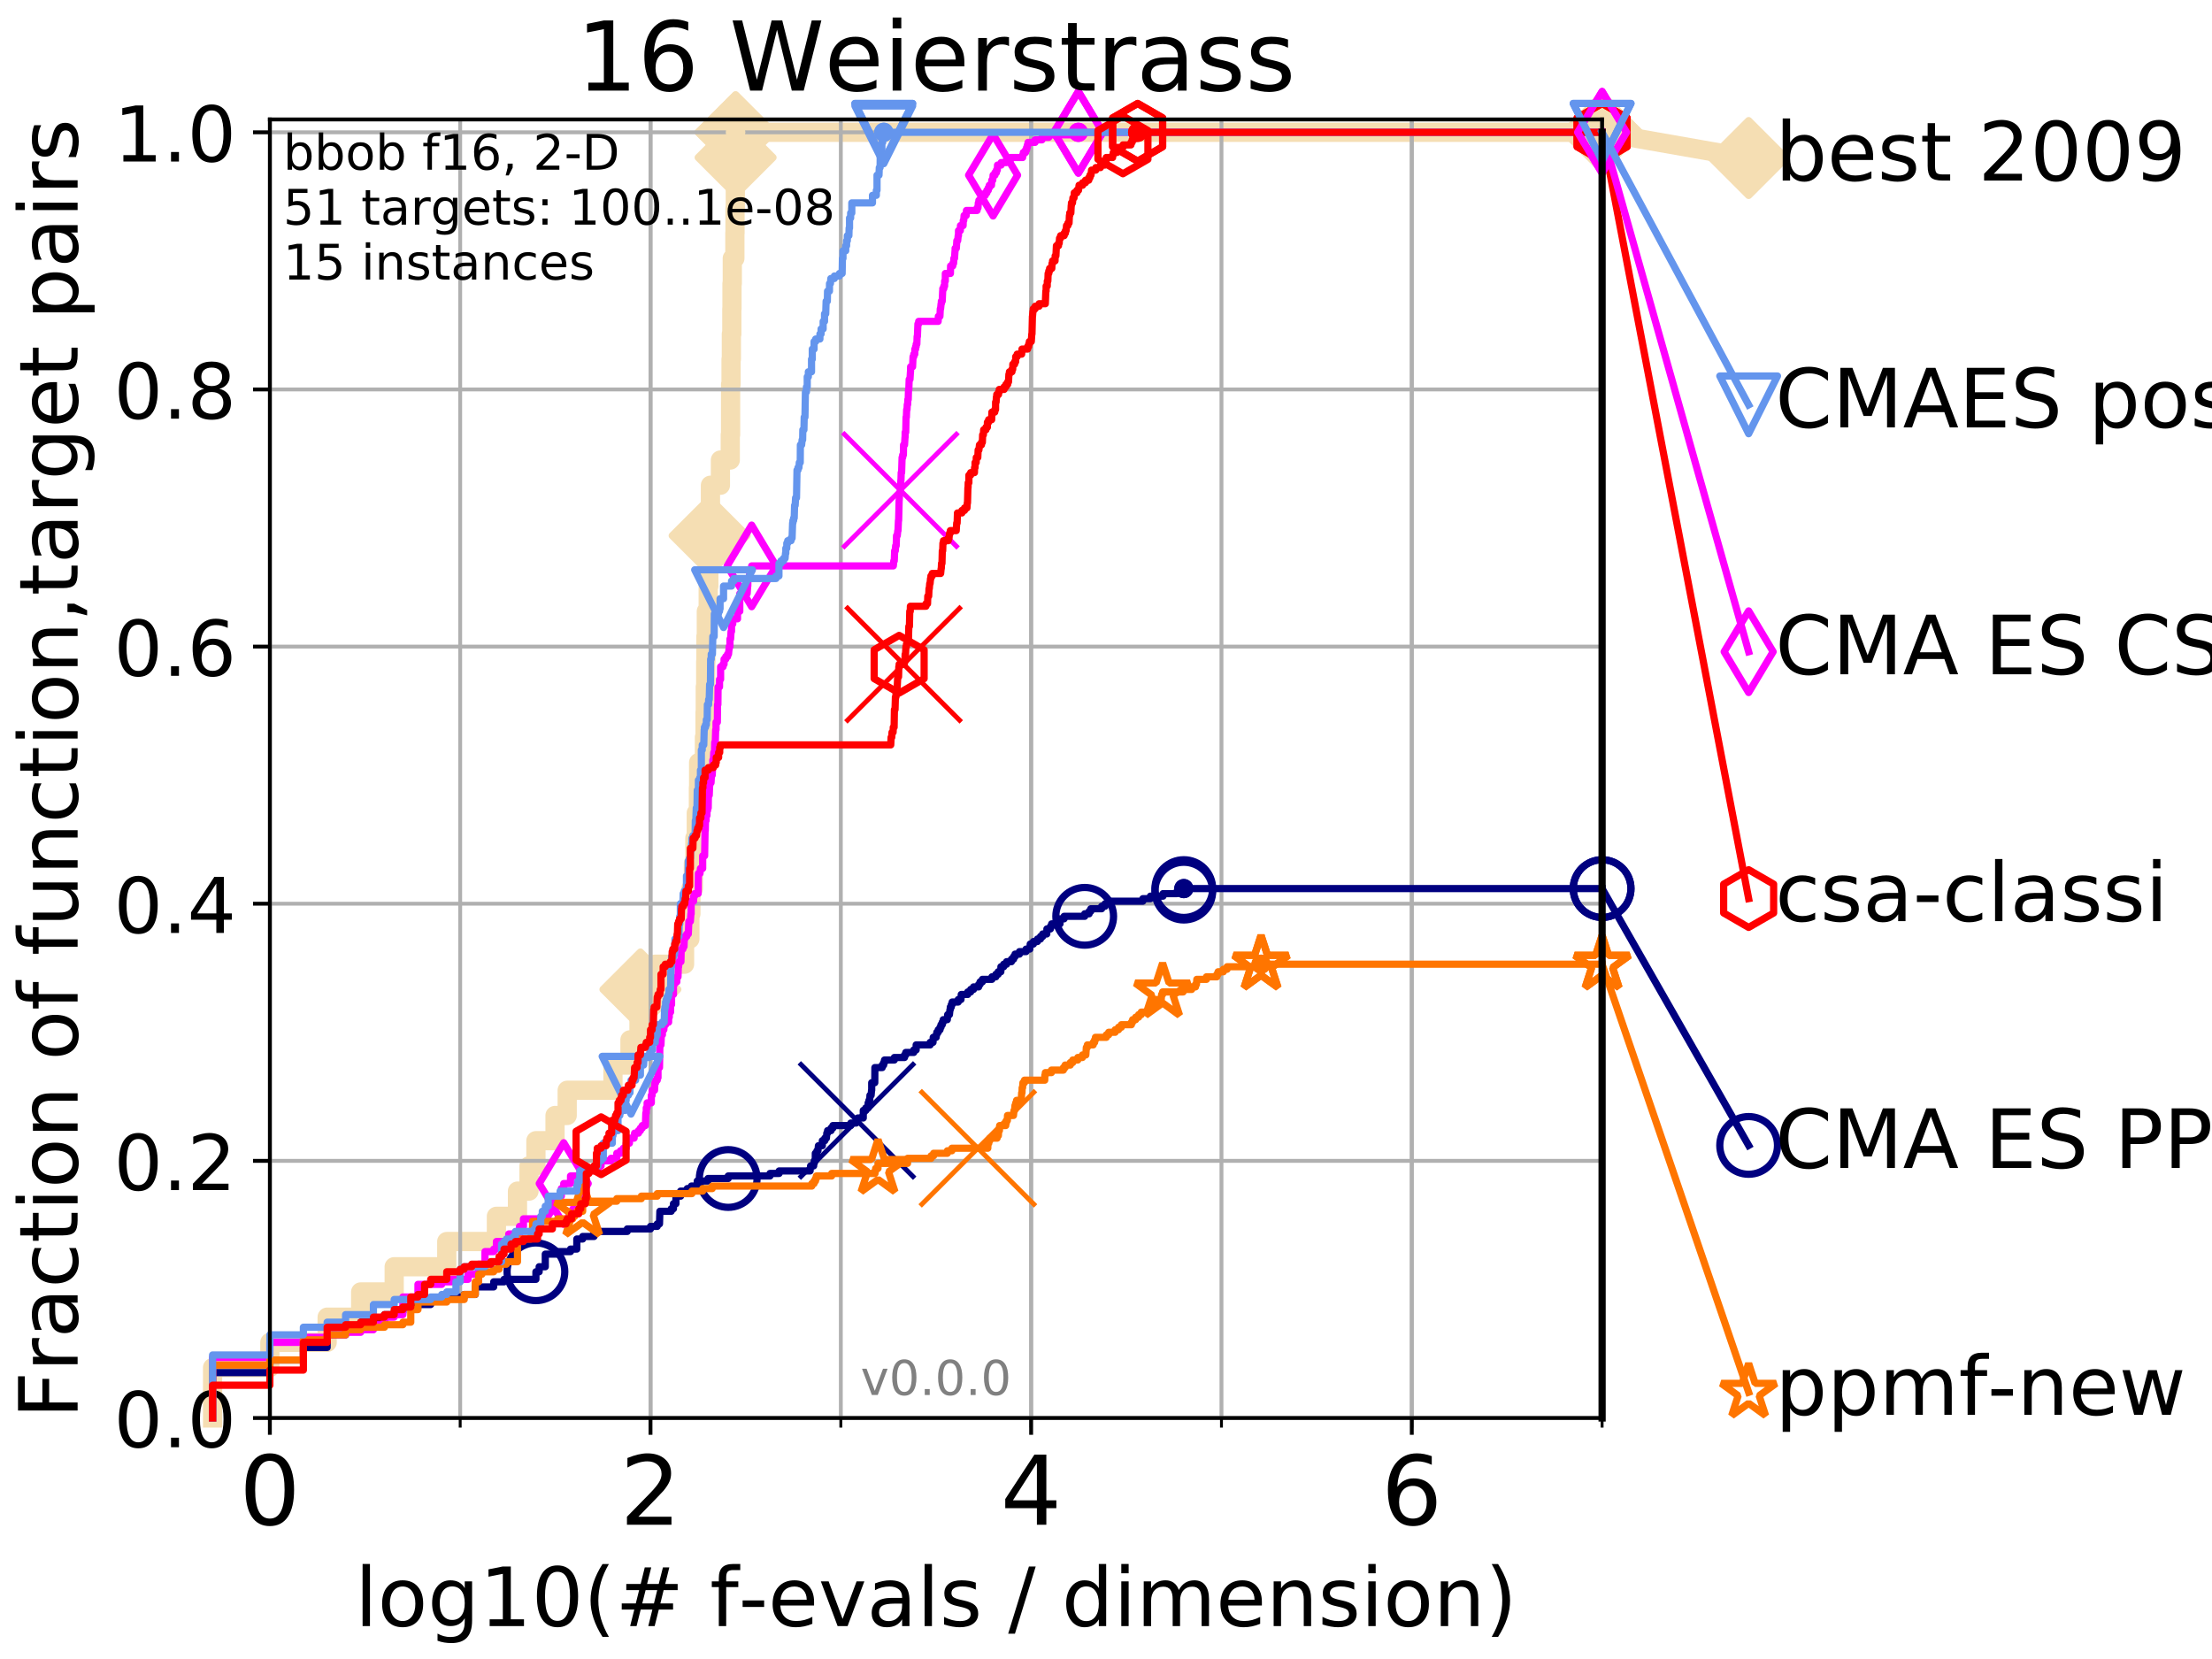 <?xml version="1.0" encoding="utf-8" standalone="no"?>
<!DOCTYPE svg PUBLIC "-//W3C//DTD SVG 1.1//EN"
  "http://www.w3.org/Graphics/SVG/1.1/DTD/svg11.dtd">
<!-- Created with matplotlib (http://matplotlib.org/) -->
<svg height="345pt" version="1.1" viewBox="0 0 460 345" width="460pt" xmlns="http://www.w3.org/2000/svg" xmlns:xlink="http://www.w3.org/1999/xlink">
 <defs>
  <style type="text/css">
*{stroke-linecap:butt;stroke-linejoin:round;}
  </style>
 </defs>
 <g id="figure_1">
  <g id="patch_1">
   <path d="M 0 345.6 
L 460.8 345.6 
L 460.8 0 
L 0 0 
z
" style="fill:#ffffff;"/>
  </g>
  <g id="axes_1">
   <g id="patch_2">
    <path d="M 56.12 294.88 
L 333.168 294.88 
L 333.168 24.84 
L 56.12 24.84 
z
" style="fill:#ffffff;"/>
   </g>
   <g id="line2d_1">
    <path d="M 44.206 294.88 
L 44.206 284.395 
L 56.12 284.395 
L 56.12 279.153 
L 68.034 279.153 
L 68.034 273.91 
L 75.004 273.91 
L 75.004 268.668 
L 81.973 268.668 
L 81.973 263.425 
L 92.905 263.425 
L 92.905 258.183 
L 103.231 258.183 
L 103.231 252.94 
L 107.613 252.94 
L 107.613 247.698 
L 110.015 247.698 
L 110.015 242.455 
L 111.448 242.455 
L 111.448 237.213 
L 115.421 237.213 
L 115.421 231.97 
L 117.953 231.97 
L 117.953 226.728 
L 127.471 226.728 
L 127.471 221.485 
L 131.006 221.485 
L 131.006 216.243 
L 132.883 216.243 
L 132.883 211 
L 133.177 211 
L 133.177 205.758 
L 136.197 205.758 
L 136.197 200.515 
L 142.36 200.515 
L 142.36 195.273 
L 143.462 195.273 
L 143.462 190.03 
L 143.675 190.03 
L 143.675 184.788 
L 144.194 184.788 
L 144.194 179.546 
L 144.498 179.546 
L 144.498 174.303 
L 144.797 174.303 
L 144.797 169.061 
L 145.236 169.061 
L 145.236 163.818 
L 145.284 163.818 
L 145.284 158.576 
L 146.489 158.576 
L 146.489 153.333 
L 146.623 153.333 
L 146.623 148.091 
L 146.667 148.091 
L 146.667 142.848 
L 146.756 142.848 
L 146.756 137.606 
L 146.8 137.606 
L 146.8 132.363 
L 146.887 132.363 
L 146.887 127.121 
L 147.277 127.121 
L 147.277 121.878 
L 147.404 121.878 
L 147.404 116.636 
L 147.531 116.636 
L 147.531 111.393 
L 147.573 111.393 
L 147.573 106.151 
L 147.741 106.151 
L 147.741 100.908 
L 149.816 100.908 
L 149.816 95.666 
L 151.865 95.666 
L 151.865 90.423 
L 151.93 90.423 
L 151.93 79.938 
L 152.028 79.938 
L 152.028 74.696 
L 152.093 74.696 
L 152.093 69.453 
L 152.189 69.453 
L 152.189 64.211 
L 152.221 64.211 
L 152.221 58.969 
L 152.285 58.969 
L 152.285 53.726 
L 152.82 53.726 
L 152.82 48.484 
L 152.851 48.484 
L 152.851 43.241 
L 152.913 43.241 
L 152.913 32.756 
L 152.974 32.756 
L 152.974 27.514 
L 333.168 27.514 
" style="fill:none;stroke:#f5deb3;stroke-linecap:square;stroke-width:4;"/>
   </g>
   <g id="line2d_2">
    <defs>
     <path d="M -0 7.778 
L 7.778 0 
L 0 -7.778 
L -7.778 -0 
z
" id="m546d4d8228" style="stroke:#f5deb3;stroke-linejoin:miter;stroke-width:1.5;"/>
    </defs>
    <g>
     <use style="fill:#f5deb3;stroke:#f5deb3;stroke-linejoin:miter;stroke-width:1.5;" x="133.177" xlink:href="#m546d4d8228" y="205.758"/>
     <use style="fill:#f5deb3;stroke:#f5deb3;stroke-linejoin:miter;stroke-width:1.5;" x="147.573" xlink:href="#m546d4d8228" y="111.393"/>
     <use style="fill:#f5deb3;stroke:#f5deb3;stroke-linejoin:miter;stroke-width:1.5;" x="152.974" xlink:href="#m546d4d8228" y="32.756"/>
     <use style="fill:#f5deb3;stroke:#f5deb3;stroke-linejoin:miter;stroke-width:1.5;" x="152.974" xlink:href="#m546d4d8228" y="27.514"/>
     <use style="fill:#f5deb3;stroke:#f5deb3;stroke-linejoin:miter;stroke-width:1.5;" x="152.974" xlink:href="#m546d4d8228" y="27.514"/>
     <use style="fill:#f5deb3;stroke:#f5deb3;stroke-linejoin:miter;stroke-width:1.5;" x="333.168" xlink:href="#m546d4d8228" y="27.514"/>
    </g>
   </g>
   <g id="line2d_3">
    <path style="fill:none;stroke:#f5deb3;stroke-linecap:square;stroke-width:4;"/>
    <g/>
   </g>
   <g id="line2d_4">
    <path d="M 333.168 27.514 
L 363.643 32.861 
" style="fill:none;stroke:#f5deb3;stroke-linecap:square;stroke-width:4;"/>
    <g>
     <use style="fill:#f5deb3;stroke:#f5deb3;stroke-linejoin:miter;stroke-width:1.5;" x="333.168" xlink:href="#m546d4d8228" y="27.514"/>
     <use style="fill:#f5deb3;stroke:#f5deb3;stroke-linejoin:miter;stroke-width:1.5;" x="363.643" xlink:href="#m546d4d8228" y="32.861"/>
    </g>
   </g>
   <g id="matplotlib.axis_1">
    <g id="xtick_1">
     <g id="line2d_5">
      <path clip-path="url(#p7778b91974)" d="M 56.12 294.88 
L 56.12 24.84 
" style="fill:none;stroke:#b0b0b0;stroke-linecap:square;stroke-width:0.8;"/>
     </g>
     <g id="line2d_6">
      <defs>
       <path d="M 0 0 
L 0 3.5 
" id="m40505ac144" style="stroke:#000000;stroke-width:0.8;"/>
      </defs>
      <g>
       <use style="stroke:#000000;stroke-width:0.8;" x="56.12" xlink:href="#m40505ac144" y="294.88"/>
      </g>
     </g>
     <g id="text_1">
      <!-- 0 -->
      <defs>
       <path d="M 31.781 66.406 
Q 24.172 66.406 20.328 58.906 
Q 16.5 51.422 16.5 36.375 
Q 16.5 21.391 20.328 13.891 
Q 24.172 6.391 31.781 6.391 
Q 39.453 6.391 43.281 13.891 
Q 47.125 21.391 47.125 36.375 
Q 47.125 51.422 43.281 58.906 
Q 39.453 66.406 31.781 66.406 
z
M 31.781 74.219 
Q 44.047 74.219 50.516 64.516 
Q 56.984 54.828 56.984 36.375 
Q 56.984 17.969 50.516 8.266 
Q 44.047 -1.422 31.781 -1.422 
Q 19.531 -1.422 13.062 8.266 
Q 6.594 17.969 6.594 36.375 
Q 6.594 54.828 13.062 64.516 
Q 19.531 74.219 31.781 74.219 
z
" id="DejaVuSans-30"/>
      </defs>
      <g transform="translate(49.758 317.077)scale(0.2 -0.2)">
       <use xlink:href="#DejaVuSans-30"/>
      </g>
     </g>
    </g>
    <g id="xtick_2">
     <g id="line2d_7">
      <path clip-path="url(#p7778b91974)" d="M 135.277 294.88 
L 135.277 24.84 
" style="fill:none;stroke:#b0b0b0;stroke-linecap:square;stroke-width:0.8;"/>
     </g>
     <g id="line2d_8">
      <g>
       <use style="stroke:#000000;stroke-width:0.8;" x="135.277" xlink:href="#m40505ac144" y="294.88"/>
      </g>
     </g>
     <g id="text_2">
      <!-- 2 -->
      <defs>
       <path d="M 19.188 8.297 
L 53.609 8.297 
L 53.609 0 
L 7.328 0 
L 7.328 8.297 
Q 12.938 14.109 22.625 23.891 
Q 32.328 33.688 34.812 36.531 
Q 39.547 41.844 41.422 45.531 
Q 43.312 49.219 43.312 52.781 
Q 43.312 58.594 39.234 62.25 
Q 35.156 65.922 28.609 65.922 
Q 23.969 65.922 18.812 64.312 
Q 13.672 62.703 7.812 59.422 
L 7.812 69.391 
Q 13.766 71.781 18.938 73 
Q 24.125 74.219 28.422 74.219 
Q 39.75 74.219 46.484 68.547 
Q 53.219 62.891 53.219 53.422 
Q 53.219 48.922 51.531 44.891 
Q 49.859 40.875 45.406 35.406 
Q 44.188 33.984 37.641 27.219 
Q 31.109 20.453 19.188 8.297 
z
" id="DejaVuSans-32"/>
      </defs>
      <g transform="translate(128.914 317.077)scale(0.2 -0.2)">
       <use xlink:href="#DejaVuSans-32"/>
      </g>
     </g>
    </g>
    <g id="xtick_3">
     <g id="line2d_9">
      <path clip-path="url(#p7778b91974)" d="M 214.433 294.88 
L 214.433 24.84 
" style="fill:none;stroke:#b0b0b0;stroke-linecap:square;stroke-width:0.8;"/>
     </g>
     <g id="line2d_10">
      <g>
       <use style="stroke:#000000;stroke-width:0.8;" x="214.433" xlink:href="#m40505ac144" y="294.88"/>
      </g>
     </g>
     <g id="text_3">
      <!-- 4 -->
      <defs>
       <path d="M 37.797 64.312 
L 12.891 25.391 
L 37.797 25.391 
z
M 35.203 72.906 
L 47.609 72.906 
L 47.609 25.391 
L 58.016 25.391 
L 58.016 17.188 
L 47.609 17.188 
L 47.609 0 
L 37.797 0 
L 37.797 17.188 
L 4.891 17.188 
L 4.891 26.703 
z
" id="DejaVuSans-34"/>
      </defs>
      <g transform="translate(208.071 317.077)scale(0.2 -0.2)">
       <use xlink:href="#DejaVuSans-34"/>
      </g>
     </g>
    </g>
    <g id="xtick_4">
     <g id="line2d_11">
      <path clip-path="url(#p7778b91974)" d="M 293.59 294.88 
L 293.59 24.84 
" style="fill:none;stroke:#b0b0b0;stroke-linecap:square;stroke-width:0.8;"/>
     </g>
     <g id="line2d_12">
      <g>
       <use style="stroke:#000000;stroke-width:0.8;" x="293.59" xlink:href="#m40505ac144" y="294.88"/>
      </g>
     </g>
     <g id="text_4">
      <!-- 6 -->
      <defs>
       <path d="M 33.016 40.375 
Q 26.375 40.375 22.484 35.828 
Q 18.609 31.297 18.609 23.391 
Q 18.609 15.531 22.484 10.953 
Q 26.375 6.391 33.016 6.391 
Q 39.656 6.391 43.531 10.953 
Q 47.406 15.531 47.406 23.391 
Q 47.406 31.297 43.531 35.828 
Q 39.656 40.375 33.016 40.375 
z
M 52.594 71.297 
L 52.594 62.312 
Q 48.875 64.062 45.094 64.984 
Q 41.312 65.922 37.594 65.922 
Q 27.828 65.922 22.672 59.328 
Q 17.531 52.734 16.797 39.406 
Q 19.672 43.656 24.016 45.922 
Q 28.375 48.188 33.594 48.188 
Q 44.578 48.188 50.953 41.516 
Q 57.328 34.859 57.328 23.391 
Q 57.328 12.156 50.688 5.359 
Q 44.047 -1.422 33.016 -1.422 
Q 20.359 -1.422 13.672 8.266 
Q 6.984 17.969 6.984 36.375 
Q 6.984 53.656 15.188 63.938 
Q 23.391 74.219 37.203 74.219 
Q 40.922 74.219 44.703 73.484 
Q 48.484 72.75 52.594 71.297 
z
" id="DejaVuSans-36"/>
      </defs>
      <g transform="translate(287.227 317.077)scale(0.2 -0.2)">
       <use xlink:href="#DejaVuSans-36"/>
      </g>
     </g>
    </g>
    <g id="xtick_5">
     <g id="line2d_13">
      <path clip-path="url(#p7778b91974)" d="M 56.12 294.88 
L 56.12 24.84 
" style="fill:none;stroke:#b0b0b0;stroke-linecap:square;stroke-width:0.8;"/>
     </g>
     <g id="line2d_14">
      <defs>
       <path d="M 0 0 
L 0 2 
" id="m13142204ef" style="stroke:#000000;stroke-width:0.6;"/>
      </defs>
      <g>
       <use style="stroke:#000000;stroke-width:0.6;" x="56.12" xlink:href="#m13142204ef" y="294.88"/>
      </g>
     </g>
    </g>
    <g id="xtick_6">
     <g id="line2d_15">
      <path clip-path="url(#p7778b91974)" d="M 95.698 294.88 
L 95.698 24.84 
" style="fill:none;stroke:#b0b0b0;stroke-linecap:square;stroke-width:0.8;"/>
     </g>
     <g id="line2d_16">
      <g>
       <use style="stroke:#000000;stroke-width:0.6;" x="95.698" xlink:href="#m13142204ef" y="294.88"/>
      </g>
     </g>
    </g>
    <g id="xtick_7">
     <g id="line2d_17">
      <path clip-path="url(#p7778b91974)" d="M 135.277 294.88 
L 135.277 24.84 
" style="fill:none;stroke:#b0b0b0;stroke-linecap:square;stroke-width:0.8;"/>
     </g>
     <g id="line2d_18">
      <g>
       <use style="stroke:#000000;stroke-width:0.6;" x="135.277" xlink:href="#m13142204ef" y="294.88"/>
      </g>
     </g>
    </g>
    <g id="xtick_8">
     <g id="line2d_19">
      <path clip-path="url(#p7778b91974)" d="M 174.855 294.88 
L 174.855 24.84 
" style="fill:none;stroke:#b0b0b0;stroke-linecap:square;stroke-width:0.8;"/>
     </g>
     <g id="line2d_20">
      <g>
       <use style="stroke:#000000;stroke-width:0.6;" x="174.855" xlink:href="#m13142204ef" y="294.88"/>
      </g>
     </g>
    </g>
    <g id="xtick_9">
     <g id="line2d_21">
      <path clip-path="url(#p7778b91974)" d="M 214.433 294.88 
L 214.433 24.84 
" style="fill:none;stroke:#b0b0b0;stroke-linecap:square;stroke-width:0.8;"/>
     </g>
     <g id="line2d_22">
      <g>
       <use style="stroke:#000000;stroke-width:0.6;" x="214.433" xlink:href="#m13142204ef" y="294.88"/>
      </g>
     </g>
    </g>
    <g id="xtick_10">
     <g id="line2d_23">
      <path clip-path="url(#p7778b91974)" d="M 254.011 294.88 
L 254.011 24.84 
" style="fill:none;stroke:#b0b0b0;stroke-linecap:square;stroke-width:0.8;"/>
     </g>
     <g id="line2d_24">
      <g>
       <use style="stroke:#000000;stroke-width:0.6;" x="254.011" xlink:href="#m13142204ef" y="294.88"/>
      </g>
     </g>
    </g>
    <g id="xtick_11">
     <g id="line2d_25">
      <path clip-path="url(#p7778b91974)" d="M 293.59 294.88 
L 293.59 24.84 
" style="fill:none;stroke:#b0b0b0;stroke-linecap:square;stroke-width:0.8;"/>
     </g>
     <g id="line2d_26">
      <g>
       <use style="stroke:#000000;stroke-width:0.6;" x="293.59" xlink:href="#m13142204ef" y="294.88"/>
      </g>
     </g>
    </g>
    <g id="xtick_12">
     <g id="line2d_27">
      <path clip-path="url(#p7778b91974)" d="M 333.168 294.88 
L 333.168 24.84 
" style="fill:none;stroke:#b0b0b0;stroke-linecap:square;stroke-width:0.8;"/>
     </g>
     <g id="line2d_28">
      <g>
       <use style="stroke:#000000;stroke-width:0.6;" x="333.168" xlink:href="#m13142204ef" y="294.88"/>
      </g>
     </g>
    </g>
    <g id="text_5">
     <!-- log10(# f-evals / dimension) -->
     <defs>
      <path d="M 9.422 75.984 
L 18.406 75.984 
L 18.406 0 
L 9.422 0 
z
" id="DejaVuSans-6c"/>
      <path d="M 30.609 48.391 
Q 23.391 48.391 19.188 42.75 
Q 14.984 37.109 14.984 27.297 
Q 14.984 17.484 19.156 11.844 
Q 23.344 6.203 30.609 6.203 
Q 37.797 6.203 41.984 11.859 
Q 46.188 17.531 46.188 27.297 
Q 46.188 37.016 41.984 42.703 
Q 37.797 48.391 30.609 48.391 
z
M 30.609 56 
Q 42.328 56 49.016 48.375 
Q 55.719 40.766 55.719 27.297 
Q 55.719 13.875 49.016 6.219 
Q 42.328 -1.422 30.609 -1.422 
Q 18.844 -1.422 12.172 6.219 
Q 5.516 13.875 5.516 27.297 
Q 5.516 40.766 12.172 48.375 
Q 18.844 56 30.609 56 
z
" id="DejaVuSans-6f"/>
      <path d="M 45.406 27.984 
Q 45.406 37.75 41.375 43.109 
Q 37.359 48.484 30.078 48.484 
Q 22.859 48.484 18.828 43.109 
Q 14.797 37.75 14.797 27.984 
Q 14.797 18.266 18.828 12.891 
Q 22.859 7.516 30.078 7.516 
Q 37.359 7.516 41.375 12.891 
Q 45.406 18.266 45.406 27.984 
z
M 54.391 6.781 
Q 54.391 -7.172 48.188 -13.984 
Q 42 -20.797 29.203 -20.797 
Q 24.469 -20.797 20.266 -20.094 
Q 16.062 -19.391 12.109 -17.922 
L 12.109 -9.188 
Q 16.062 -11.328 19.922 -12.344 
Q 23.781 -13.375 27.781 -13.375 
Q 36.625 -13.375 41.016 -8.766 
Q 45.406 -4.156 45.406 5.172 
L 45.406 9.625 
Q 42.625 4.781 38.281 2.391 
Q 33.938 0 27.875 0 
Q 17.828 0 11.672 7.656 
Q 5.516 15.328 5.516 27.984 
Q 5.516 40.672 11.672 48.328 
Q 17.828 56 27.875 56 
Q 33.938 56 38.281 53.609 
Q 42.625 51.219 45.406 46.391 
L 45.406 54.688 
L 54.391 54.688 
z
" id="DejaVuSans-67"/>
      <path d="M 12.406 8.297 
L 28.516 8.297 
L 28.516 63.922 
L 10.984 60.406 
L 10.984 69.391 
L 28.422 72.906 
L 38.281 72.906 
L 38.281 8.297 
L 54.391 8.297 
L 54.391 0 
L 12.406 0 
z
" id="DejaVuSans-31"/>
      <path d="M 31 75.875 
Q 24.469 64.656 21.281 53.656 
Q 18.109 42.672 18.109 31.391 
Q 18.109 20.125 21.312 9.062 
Q 24.516 -2 31 -13.188 
L 23.188 -13.188 
Q 15.875 -1.703 12.234 9.375 
Q 8.594 20.453 8.594 31.391 
Q 8.594 42.281 12.203 53.312 
Q 15.828 64.359 23.188 75.875 
z
" id="DejaVuSans-28"/>
      <path d="M 51.125 44 
L 36.922 44 
L 32.812 27.688 
L 47.125 27.688 
z
M 43.797 71.781 
L 38.719 51.516 
L 52.984 51.516 
L 58.109 71.781 
L 65.922 71.781 
L 60.891 51.516 
L 76.125 51.516 
L 76.125 44 
L 58.984 44 
L 54.984 27.688 
L 70.516 27.688 
L 70.516 20.219 
L 53.078 20.219 
L 48 0 
L 40.188 0 
L 45.219 20.219 
L 30.906 20.219 
L 25.875 0 
L 18.016 0 
L 23.094 20.219 
L 7.719 20.219 
L 7.719 27.688 
L 24.906 27.688 
L 29 44 
L 13.281 44 
L 13.281 51.516 
L 30.906 51.516 
L 35.891 71.781 
z
" id="DejaVuSans-23"/>
      <path id="DejaVuSans-20"/>
      <path d="M 37.109 75.984 
L 37.109 68.5 
L 28.516 68.5 
Q 23.688 68.5 21.797 66.547 
Q 19.922 64.594 19.922 59.516 
L 19.922 54.688 
L 34.719 54.688 
L 34.719 47.703 
L 19.922 47.703 
L 19.922 0 
L 10.891 0 
L 10.891 47.703 
L 2.297 47.703 
L 2.297 54.688 
L 10.891 54.688 
L 10.891 58.5 
Q 10.891 67.625 15.141 71.797 
Q 19.391 75.984 28.609 75.984 
z
" id="DejaVuSans-66"/>
      <path d="M 4.891 31.391 
L 31.203 31.391 
L 31.203 23.391 
L 4.891 23.391 
z
" id="DejaVuSans-2d"/>
      <path d="M 56.203 29.594 
L 56.203 25.203 
L 14.891 25.203 
Q 15.484 15.922 20.484 11.062 
Q 25.484 6.203 34.422 6.203 
Q 39.594 6.203 44.453 7.469 
Q 49.312 8.734 54.109 11.281 
L 54.109 2.781 
Q 49.266 0.734 44.188 -0.344 
Q 39.109 -1.422 33.891 -1.422 
Q 20.797 -1.422 13.156 6.188 
Q 5.516 13.812 5.516 26.812 
Q 5.516 40.234 12.766 48.109 
Q 20.016 56 32.328 56 
Q 43.359 56 49.781 48.891 
Q 56.203 41.797 56.203 29.594 
z
M 47.219 32.234 
Q 47.125 39.594 43.094 43.984 
Q 39.062 48.391 32.422 48.391 
Q 24.906 48.391 20.391 44.141 
Q 15.875 39.891 15.188 32.172 
z
" id="DejaVuSans-65"/>
      <path d="M 2.984 54.688 
L 12.5 54.688 
L 29.594 8.797 
L 46.688 54.688 
L 56.203 54.688 
L 35.688 0 
L 23.484 0 
z
" id="DejaVuSans-76"/>
      <path d="M 34.281 27.484 
Q 23.391 27.484 19.188 25 
Q 14.984 22.516 14.984 16.5 
Q 14.984 11.719 18.141 8.906 
Q 21.297 6.109 26.703 6.109 
Q 34.188 6.109 38.703 11.406 
Q 43.219 16.703 43.219 25.484 
L 43.219 27.484 
z
M 52.203 31.203 
L 52.203 0 
L 43.219 0 
L 43.219 8.297 
Q 40.141 3.328 35.547 0.953 
Q 30.953 -1.422 24.312 -1.422 
Q 15.922 -1.422 10.953 3.297 
Q 6 8.016 6 15.922 
Q 6 25.141 12.172 29.828 
Q 18.359 34.516 30.609 34.516 
L 43.219 34.516 
L 43.219 35.406 
Q 43.219 41.609 39.141 45 
Q 35.062 48.391 27.688 48.391 
Q 23 48.391 18.547 47.266 
Q 14.109 46.141 10.016 43.891 
L 10.016 52.203 
Q 14.938 54.109 19.578 55.047 
Q 24.219 56 28.609 56 
Q 40.484 56 46.344 49.844 
Q 52.203 43.703 52.203 31.203 
z
" id="DejaVuSans-61"/>
      <path d="M 44.281 53.078 
L 44.281 44.578 
Q 40.484 46.531 36.375 47.5 
Q 32.281 48.484 27.875 48.484 
Q 21.188 48.484 17.844 46.438 
Q 14.5 44.391 14.5 40.281 
Q 14.5 37.156 16.891 35.375 
Q 19.281 33.594 26.516 31.984 
L 29.594 31.297 
Q 39.156 29.25 43.188 25.516 
Q 47.219 21.781 47.219 15.094 
Q 47.219 7.469 41.188 3.016 
Q 35.156 -1.422 24.609 -1.422 
Q 20.219 -1.422 15.453 -0.562 
Q 10.688 0.297 5.422 2 
L 5.422 11.281 
Q 10.406 8.688 15.234 7.391 
Q 20.062 6.109 24.812 6.109 
Q 31.156 6.109 34.562 8.281 
Q 37.984 10.453 37.984 14.406 
Q 37.984 18.062 35.516 20.016 
Q 33.062 21.969 24.703 23.781 
L 21.578 24.516 
Q 13.234 26.266 9.516 29.906 
Q 5.812 33.547 5.812 39.891 
Q 5.812 47.609 11.281 51.797 
Q 16.75 56 26.812 56 
Q 31.781 56 36.172 55.266 
Q 40.578 54.547 44.281 53.078 
z
" id="DejaVuSans-73"/>
      <path d="M 25.391 72.906 
L 33.688 72.906 
L 8.297 -9.281 
L 0 -9.281 
z
" id="DejaVuSans-2f"/>
      <path d="M 45.406 46.391 
L 45.406 75.984 
L 54.391 75.984 
L 54.391 0 
L 45.406 0 
L 45.406 8.203 
Q 42.578 3.328 38.25 0.953 
Q 33.938 -1.422 27.875 -1.422 
Q 17.969 -1.422 11.734 6.484 
Q 5.516 14.406 5.516 27.297 
Q 5.516 40.188 11.734 48.094 
Q 17.969 56 27.875 56 
Q 33.938 56 38.25 53.625 
Q 42.578 51.266 45.406 46.391 
z
M 14.797 27.297 
Q 14.797 17.391 18.875 11.75 
Q 22.953 6.109 30.078 6.109 
Q 37.203 6.109 41.297 11.75 
Q 45.406 17.391 45.406 27.297 
Q 45.406 37.203 41.297 42.844 
Q 37.203 48.484 30.078 48.484 
Q 22.953 48.484 18.875 42.844 
Q 14.797 37.203 14.797 27.297 
z
" id="DejaVuSans-64"/>
      <path d="M 9.422 54.688 
L 18.406 54.688 
L 18.406 0 
L 9.422 0 
z
M 9.422 75.984 
L 18.406 75.984 
L 18.406 64.594 
L 9.422 64.594 
z
" id="DejaVuSans-69"/>
      <path d="M 52 44.188 
Q 55.375 50.25 60.062 53.125 
Q 64.75 56 71.094 56 
Q 79.641 56 84.281 50.016 
Q 88.922 44.047 88.922 33.016 
L 88.922 0 
L 79.891 0 
L 79.891 32.719 
Q 79.891 40.578 77.094 44.375 
Q 74.312 48.188 68.609 48.188 
Q 61.625 48.188 57.562 43.547 
Q 53.516 38.922 53.516 30.906 
L 53.516 0 
L 44.484 0 
L 44.484 32.719 
Q 44.484 40.625 41.703 44.406 
Q 38.922 48.188 33.109 48.188 
Q 26.219 48.188 22.156 43.531 
Q 18.109 38.875 18.109 30.906 
L 18.109 0 
L 9.078 0 
L 9.078 54.688 
L 18.109 54.688 
L 18.109 46.188 
Q 21.188 51.219 25.484 53.609 
Q 29.781 56 35.688 56 
Q 41.656 56 45.828 52.969 
Q 50 49.953 52 44.188 
z
" id="DejaVuSans-6d"/>
      <path d="M 54.891 33.016 
L 54.891 0 
L 45.906 0 
L 45.906 32.719 
Q 45.906 40.484 42.875 44.328 
Q 39.844 48.188 33.797 48.188 
Q 26.516 48.188 22.312 43.547 
Q 18.109 38.922 18.109 30.906 
L 18.109 0 
L 9.078 0 
L 9.078 54.688 
L 18.109 54.688 
L 18.109 46.188 
Q 21.344 51.125 25.703 53.562 
Q 30.078 56 35.797 56 
Q 45.219 56 50.047 50.172 
Q 54.891 44.344 54.891 33.016 
z
" id="DejaVuSans-6e"/>
      <path d="M 8.016 75.875 
L 15.828 75.875 
Q 23.141 64.359 26.781 53.312 
Q 30.422 42.281 30.422 31.391 
Q 30.422 20.453 26.781 9.375 
Q 23.141 -1.703 15.828 -13.188 
L 8.016 -13.188 
Q 14.5 -2 17.703 9.062 
Q 20.906 20.125 20.906 31.391 
Q 20.906 42.672 17.703 53.656 
Q 14.5 64.656 8.016 75.875 
z
" id="DejaVuSans-29"/>
     </defs>
     <g transform="translate(73.803 338.154)scale(0.17 -0.17)">
      <use xlink:href="#DejaVuSans-6c"/>
      <use x="27.783" xlink:href="#DejaVuSans-6f"/>
      <use x="88.965" xlink:href="#DejaVuSans-67"/>
      <use x="152.441" xlink:href="#DejaVuSans-31"/>
      <use x="216.064" xlink:href="#DejaVuSans-30"/>
      <use x="279.688" xlink:href="#DejaVuSans-28"/>
      <use x="318.701" xlink:href="#DejaVuSans-23"/>
      <use x="402.49" xlink:href="#DejaVuSans-20"/>
      <use x="434.277" xlink:href="#DejaVuSans-66"/>
      <use x="469.404" xlink:href="#DejaVuSans-2d"/>
      <use x="505.488" xlink:href="#DejaVuSans-65"/>
      <use x="567.012" xlink:href="#DejaVuSans-76"/>
      <use x="626.191" xlink:href="#DejaVuSans-61"/>
      <use x="687.471" xlink:href="#DejaVuSans-6c"/>
      <use x="715.254" xlink:href="#DejaVuSans-73"/>
      <use x="767.354" xlink:href="#DejaVuSans-20"/>
      <use x="799.141" xlink:href="#DejaVuSans-2f"/>
      <use x="832.832" xlink:href="#DejaVuSans-20"/>
      <use x="864.619" xlink:href="#DejaVuSans-64"/>
      <use x="928.096" xlink:href="#DejaVuSans-69"/>
      <use x="955.879" xlink:href="#DejaVuSans-6d"/>
      <use x="1053.291" xlink:href="#DejaVuSans-65"/>
      <use x="1114.814" xlink:href="#DejaVuSans-6e"/>
      <use x="1178.193" xlink:href="#DejaVuSans-73"/>
      <use x="1230.293" xlink:href="#DejaVuSans-69"/>
      <use x="1258.076" xlink:href="#DejaVuSans-6f"/>
      <use x="1319.258" xlink:href="#DejaVuSans-6e"/>
      <use x="1382.637" xlink:href="#DejaVuSans-29"/>
     </g>
    </g>
   </g>
   <g id="matplotlib.axis_2">
    <g id="ytick_1">
     <g id="line2d_29">
      <path clip-path="url(#p7778b91974)" d="M 56.12 294.88 
L 333.168 294.88 
" style="fill:none;stroke:#b0b0b0;stroke-linecap:square;stroke-width:0.8;"/>
     </g>
     <g id="line2d_30">
      <defs>
       <path d="M 0 0 
L -3.5 0 
" id="m0e9781cb63" style="stroke:#000000;stroke-width:0.8;"/>
      </defs>
      <g>
       <use style="stroke:#000000;stroke-width:0.8;" x="56.12" xlink:href="#m0e9781cb63" y="294.88"/>
      </g>
     </g>
     <g id="text_6">
      <!-- 0.0 -->
      <defs>
       <path d="M 10.688 12.406 
L 21 12.406 
L 21 0 
L 10.688 0 
z
" id="DejaVuSans-2e"/>
      </defs>
      <g transform="translate(23.675 300.959)scale(0.16 -0.16)">
       <use xlink:href="#DejaVuSans-30"/>
       <use x="63.623" xlink:href="#DejaVuSans-2e"/>
       <use x="95.41" xlink:href="#DejaVuSans-30"/>
      </g>
     </g>
    </g>
    <g id="ytick_2">
     <g id="line2d_31">
      <path clip-path="url(#p7778b91974)" d="M 56.12 241.407 
L 333.168 241.407 
" style="fill:none;stroke:#b0b0b0;stroke-linecap:square;stroke-width:0.8;"/>
     </g>
     <g id="line2d_32">
      <g>
       <use style="stroke:#000000;stroke-width:0.8;" x="56.12" xlink:href="#m0e9781cb63" y="241.407"/>
      </g>
     </g>
     <g id="text_7">
      <!-- 0.2 -->
      <g transform="translate(23.675 247.485)scale(0.16 -0.16)">
       <use xlink:href="#DejaVuSans-30"/>
       <use x="63.623" xlink:href="#DejaVuSans-2e"/>
       <use x="95.41" xlink:href="#DejaVuSans-32"/>
      </g>
     </g>
    </g>
    <g id="ytick_3">
     <g id="line2d_33">
      <path clip-path="url(#p7778b91974)" d="M 56.12 187.933 
L 333.168 187.933 
" style="fill:none;stroke:#b0b0b0;stroke-linecap:square;stroke-width:0.8;"/>
     </g>
     <g id="line2d_34">
      <g>
       <use style="stroke:#000000;stroke-width:0.8;" x="56.12" xlink:href="#m0e9781cb63" y="187.933"/>
      </g>
     </g>
     <g id="text_8">
      <!-- 0.4 -->
      <g transform="translate(23.675 194.012)scale(0.16 -0.16)">
       <use xlink:href="#DejaVuSans-30"/>
       <use x="63.623" xlink:href="#DejaVuSans-2e"/>
       <use x="95.41" xlink:href="#DejaVuSans-34"/>
      </g>
     </g>
    </g>
    <g id="ytick_4">
     <g id="line2d_35">
      <path clip-path="url(#p7778b91974)" d="M 56.12 134.46 
L 333.168 134.46 
" style="fill:none;stroke:#b0b0b0;stroke-linecap:square;stroke-width:0.8;"/>
     </g>
     <g id="line2d_36">
      <g>
       <use style="stroke:#000000;stroke-width:0.8;" x="56.12" xlink:href="#m0e9781cb63" y="134.46"/>
      </g>
     </g>
     <g id="text_9">
      <!-- 0.6 -->
      <g transform="translate(23.675 140.539)scale(0.16 -0.16)">
       <use xlink:href="#DejaVuSans-30"/>
       <use x="63.623" xlink:href="#DejaVuSans-2e"/>
       <use x="95.41" xlink:href="#DejaVuSans-36"/>
      </g>
     </g>
    </g>
    <g id="ytick_5">
     <g id="line2d_37">
      <path clip-path="url(#p7778b91974)" d="M 56.12 80.987 
L 333.168 80.987 
" style="fill:none;stroke:#b0b0b0;stroke-linecap:square;stroke-width:0.8;"/>
     </g>
     <g id="line2d_38">
      <g>
       <use style="stroke:#000000;stroke-width:0.8;" x="56.12" xlink:href="#m0e9781cb63" y="80.987"/>
      </g>
     </g>
     <g id="text_10">
      <!-- 0.8 -->
      <defs>
       <path d="M 31.781 34.625 
Q 24.75 34.625 20.719 30.859 
Q 16.703 27.094 16.703 20.516 
Q 16.703 13.922 20.719 10.156 
Q 24.75 6.391 31.781 6.391 
Q 38.812 6.391 42.859 10.172 
Q 46.922 13.969 46.922 20.516 
Q 46.922 27.094 42.891 30.859 
Q 38.875 34.625 31.781 34.625 
z
M 21.922 38.812 
Q 15.578 40.375 12.031 44.719 
Q 8.5 49.078 8.5 55.328 
Q 8.5 64.062 14.719 69.141 
Q 20.953 74.219 31.781 74.219 
Q 42.672 74.219 48.875 69.141 
Q 55.078 64.062 55.078 55.328 
Q 55.078 49.078 51.531 44.719 
Q 48 40.375 41.703 38.812 
Q 48.828 37.156 52.797 32.312 
Q 56.781 27.484 56.781 20.516 
Q 56.781 9.906 50.312 4.234 
Q 43.844 -1.422 31.781 -1.422 
Q 19.734 -1.422 13.25 4.234 
Q 6.781 9.906 6.781 20.516 
Q 6.781 27.484 10.781 32.312 
Q 14.797 37.156 21.922 38.812 
z
M 18.312 54.391 
Q 18.312 48.734 21.844 45.562 
Q 25.391 42.391 31.781 42.391 
Q 38.141 42.391 41.719 45.562 
Q 45.312 48.734 45.312 54.391 
Q 45.312 60.062 41.719 63.234 
Q 38.141 66.406 31.781 66.406 
Q 25.391 66.406 21.844 63.234 
Q 18.312 60.062 18.312 54.391 
z
" id="DejaVuSans-38"/>
      </defs>
      <g transform="translate(23.675 87.066)scale(0.16 -0.16)">
       <use xlink:href="#DejaVuSans-30"/>
       <use x="63.623" xlink:href="#DejaVuSans-2e"/>
       <use x="95.41" xlink:href="#DejaVuSans-38"/>
      </g>
     </g>
    </g>
    <g id="ytick_6">
     <g id="line2d_39">
      <path clip-path="url(#p7778b91974)" d="M 56.12 27.514 
L 333.168 27.514 
" style="fill:none;stroke:#b0b0b0;stroke-linecap:square;stroke-width:0.8;"/>
     </g>
     <g id="line2d_40">
      <g>
       <use style="stroke:#000000;stroke-width:0.8;" x="56.12" xlink:href="#m0e9781cb63" y="27.514"/>
      </g>
     </g>
     <g id="text_11">
      <!-- 1.0 -->
      <g transform="translate(23.675 33.592)scale(0.16 -0.16)">
       <use xlink:href="#DejaVuSans-31"/>
       <use x="63.623" xlink:href="#DejaVuSans-2e"/>
       <use x="95.41" xlink:href="#DejaVuSans-30"/>
      </g>
     </g>
    </g>
    <g id="text_12">
     <!-- Fraction of function,target pairs -->
     <defs>
      <path d="M 9.812 72.906 
L 51.703 72.906 
L 51.703 64.594 
L 19.672 64.594 
L 19.672 43.109 
L 48.578 43.109 
L 48.578 34.812 
L 19.672 34.812 
L 19.672 0 
L 9.812 0 
z
" id="DejaVuSans-46"/>
      <path d="M 41.109 46.297 
Q 39.594 47.172 37.812 47.578 
Q 36.031 48 33.891 48 
Q 26.266 48 22.188 43.047 
Q 18.109 38.094 18.109 28.812 
L 18.109 0 
L 9.078 0 
L 9.078 54.688 
L 18.109 54.688 
L 18.109 46.188 
Q 20.953 51.172 25.484 53.578 
Q 30.031 56 36.531 56 
Q 37.453 56 38.578 55.875 
Q 39.703 55.766 41.062 55.516 
z
" id="DejaVuSans-72"/>
      <path d="M 48.781 52.594 
L 48.781 44.188 
Q 44.969 46.297 41.141 47.344 
Q 37.312 48.391 33.406 48.391 
Q 24.656 48.391 19.812 42.844 
Q 14.984 37.312 14.984 27.297 
Q 14.984 17.281 19.812 11.734 
Q 24.656 6.203 33.406 6.203 
Q 37.312 6.203 41.141 7.25 
Q 44.969 8.297 48.781 10.406 
L 48.781 2.094 
Q 45.016 0.344 40.984 -0.531 
Q 36.969 -1.422 32.422 -1.422 
Q 20.062 -1.422 12.781 6.344 
Q 5.516 14.109 5.516 27.297 
Q 5.516 40.672 12.859 48.328 
Q 20.219 56 33.016 56 
Q 37.156 56 41.109 55.141 
Q 45.062 54.297 48.781 52.594 
z
" id="DejaVuSans-63"/>
      <path d="M 18.312 70.219 
L 18.312 54.688 
L 36.812 54.688 
L 36.812 47.703 
L 18.312 47.703 
L 18.312 18.016 
Q 18.312 11.328 20.141 9.422 
Q 21.969 7.516 27.594 7.516 
L 36.812 7.516 
L 36.812 0 
L 27.594 0 
Q 17.188 0 13.234 3.875 
Q 9.281 7.766 9.281 18.016 
L 9.281 47.703 
L 2.688 47.703 
L 2.688 54.688 
L 9.281 54.688 
L 9.281 70.219 
z
" id="DejaVuSans-74"/>
      <path d="M 8.5 21.578 
L 8.5 54.688 
L 17.484 54.688 
L 17.484 21.922 
Q 17.484 14.156 20.5 10.266 
Q 23.531 6.391 29.594 6.391 
Q 36.859 6.391 41.078 11.031 
Q 45.312 15.672 45.312 23.688 
L 45.312 54.688 
L 54.297 54.688 
L 54.297 0 
L 45.312 0 
L 45.312 8.406 
Q 42.047 3.422 37.719 1 
Q 33.406 -1.422 27.688 -1.422 
Q 18.266 -1.422 13.375 4.438 
Q 8.5 10.297 8.5 21.578 
z
M 31.109 56 
z
" id="DejaVuSans-75"/>
      <path d="M 11.719 12.406 
L 22.016 12.406 
L 22.016 4 
L 14.016 -11.625 
L 7.719 -11.625 
L 11.719 4 
z
" id="DejaVuSans-2c"/>
      <path d="M 18.109 8.203 
L 18.109 -20.797 
L 9.078 -20.797 
L 9.078 54.688 
L 18.109 54.688 
L 18.109 46.391 
Q 20.953 51.266 25.266 53.625 
Q 29.594 56 35.594 56 
Q 45.562 56 51.781 48.094 
Q 58.016 40.188 58.016 27.297 
Q 58.016 14.406 51.781 6.484 
Q 45.562 -1.422 35.594 -1.422 
Q 29.594 -1.422 25.266 0.953 
Q 20.953 3.328 18.109 8.203 
z
M 48.688 27.297 
Q 48.688 37.203 44.609 42.844 
Q 40.531 48.484 33.406 48.484 
Q 26.266 48.484 22.188 42.844 
Q 18.109 37.203 18.109 27.297 
Q 18.109 17.391 22.188 11.75 
Q 26.266 6.109 33.406 6.109 
Q 40.531 6.109 44.609 11.75 
Q 48.688 17.391 48.688 27.297 
z
" id="DejaVuSans-70"/>
     </defs>
     <g transform="translate(16.14 294.999)rotate(-90)scale(0.17 -0.17)">
      <use xlink:href="#DejaVuSans-46"/>
      <use x="57.41" xlink:href="#DejaVuSans-72"/>
      <use x="98.523" xlink:href="#DejaVuSans-61"/>
      <use x="159.803" xlink:href="#DejaVuSans-63"/>
      <use x="214.783" xlink:href="#DejaVuSans-74"/>
      <use x="253.992" xlink:href="#DejaVuSans-69"/>
      <use x="281.775" xlink:href="#DejaVuSans-6f"/>
      <use x="342.957" xlink:href="#DejaVuSans-6e"/>
      <use x="406.336" xlink:href="#DejaVuSans-20"/>
      <use x="438.123" xlink:href="#DejaVuSans-6f"/>
      <use x="499.305" xlink:href="#DejaVuSans-66"/>
      <use x="534.51" xlink:href="#DejaVuSans-20"/>
      <use x="566.297" xlink:href="#DejaVuSans-66"/>
      <use x="601.502" xlink:href="#DejaVuSans-75"/>
      <use x="664.881" xlink:href="#DejaVuSans-6e"/>
      <use x="728.26" xlink:href="#DejaVuSans-63"/>
      <use x="783.24" xlink:href="#DejaVuSans-74"/>
      <use x="822.449" xlink:href="#DejaVuSans-69"/>
      <use x="850.232" xlink:href="#DejaVuSans-6f"/>
      <use x="911.414" xlink:href="#DejaVuSans-6e"/>
      <use x="974.793" xlink:href="#DejaVuSans-2c"/>
      <use x="1006.58" xlink:href="#DejaVuSans-74"/>
      <use x="1045.789" xlink:href="#DejaVuSans-61"/>
      <use x="1107.068" xlink:href="#DejaVuSans-72"/>
      <use x="1148.166" xlink:href="#DejaVuSans-67"/>
      <use x="1211.643" xlink:href="#DejaVuSans-65"/>
      <use x="1273.166" xlink:href="#DejaVuSans-74"/>
      <use x="1312.375" xlink:href="#DejaVuSans-20"/>
      <use x="1344.162" xlink:href="#DejaVuSans-70"/>
      <use x="1407.639" xlink:href="#DejaVuSans-61"/>
      <use x="1468.918" xlink:href="#DejaVuSans-69"/>
      <use x="1496.701" xlink:href="#DejaVuSans-72"/>
      <use x="1537.814" xlink:href="#DejaVuSans-73"/>
     </g>
    </g>
   </g>
   <g id="line2d_41">
    <defs>
     <path d="M 0 1.5 
C 0.398 1.5 0.779 1.342 1.061 1.061 
C 1.342 0.779 1.5 0.398 1.5 0 
C 1.5 -0.398 1.342 -0.779 1.061 -1.061 
C 0.779 -1.342 0.398 -1.5 0 -1.5 
C -0.398 -1.5 -0.779 -1.342 -1.061 -1.061 
C -1.342 -0.779 -1.5 -0.398 -1.5 0 
C -1.5 0.398 -1.342 0.779 -1.061 1.061 
C -0.779 1.342 -0.398 1.5 0 1.5 
z
" id="me08062b7db" style="stroke:#f5deb3;"/>
    </defs>
    <g>
     <use style="fill:#f5deb3;stroke:#f5deb3;" x="152.974" xlink:href="#me08062b7db" y="27.514"/>
     <use style="fill:#f5deb3;stroke:#f5deb3;" x="152.974" xlink:href="#me08062b7db" y="27.514"/>
    </g>
   </g>
   <g id="line2d_42">
    <defs>
     <path d="M 0 1.5 
C 0.398 1.5 0.779 1.342 1.061 1.061 
C 1.342 0.779 1.5 0.398 1.5 0 
C 1.5 -0.398 1.342 -0.779 1.061 -1.061 
C 0.779 -1.342 0.398 -1.5 0 -1.5 
C -0.398 -1.5 -0.779 -1.342 -1.061 -1.061 
C -1.342 -0.779 -1.5 -0.398 -1.5 0 
C -1.5 0.398 -1.342 0.779 -1.061 1.061 
C -0.779 1.342 -0.398 1.5 0 1.5 
z
" id="m10a02308e7" style="stroke:#000080;"/>
    </defs>
    <g>
     <use style="fill:#000080;stroke:#000080;" x="246.181" xlink:href="#m10a02308e7" y="184.788"/>
     <use style="fill:#000080;stroke:#000080;" x="246.181" xlink:href="#m10a02308e7" y="184.788"/>
    </g>
   </g>
   <g id="line2d_43">
    <path d="M 44.206 294.88 
L 44.206 285.444 
L 56.12 285.444 
L 56.12 282.822 
L 63.089 282.822 
L 63.089 280.201 
L 68.034 280.201 
L 68.034 277.58 
L 71.87 277.58 
L 71.87 276.007 
L 75.004 276.007 
L 75.004 274.959 
L 79.949 274.959 
L 79.949 273.386 
L 81.973 273.386 
L 81.973 272.862 
L 83.784 272.862 
L 83.784 271.813 
L 86.918 271.813 
L 86.918 271.289 
L 89.568 271.289 
L 89.568 270.24 
L 92.905 270.24 
L 92.905 269.716 
L 96.537 269.716 
L 96.537 269.192 
L 98.832 269.192 
L 98.832 267.619 
L 102.668 267.619 
L 102.668 266.571 
L 104.819 266.571 
L 104.819 266.046 
L 111.448 266.046 
L 111.448 264.474 
L 112.122 264.474 
L 112.122 263.425 
L 113.396 263.425 
L 113.396 260.804 
L 115.691 260.804 
L 115.691 260.28 
L 118.645 260.28 
L 118.645 259.755 
L 119.951 259.755 
L 119.951 257.658 
L 121.165 257.658 
L 121.165 257.134 
L 123.533 257.134 
L 123.533 256.086 
L 130.446 256.086 
L 130.446 255.561 
L 135.277 255.561 
L 135.277 255.037 
L 136.679 255.037 
L 136.679 254.513 
L 137.148 254.513 
L 137.225 251.892 
L 139.587 251.892 
L 139.587 251.367 
L 140.049 251.367 
L 140.049 250.319 
L 140.562 250.319 
L 140.562 248.746 
L 141.544 248.746 
L 141.544 247.698 
L 142.92 247.698 
L 142.92 247.173 
L 143.78 247.173 
L 143.78 246.649 
L 144.994 246.649 
L 144.994 245.601 
L 147.234 245.601 
L 147.234 245.076 
L 151.434 245.076 
L 151.434 244.552 
L 160.127 244.552 
L 160.127 244.028 
L 162.023 244.028 
L 162.023 243.504 
L 168.464 243.504 
L 168.564 242.455 
L 169.208 242.455 
L 169.208 241.931 
L 169.327 241.931 
L 169.327 241.407 
L 169.539 241.407 
L 169.551 239.834 
L 169.887 239.834 
L 169.887 239.31 
L 170.104 239.31 
L 170.194 238.261 
L 171.009 238.261 
L 171.009 237.213 
L 171.527 237.213 
L 171.527 236.689 
L 171.858 236.689 
L 171.94 235.64 
L 172.102 235.64 
L 172.102 235.116 
L 172.823 235.116 
L 172.823 234.592 
L 173.205 234.592 
L 173.205 234.067 
L 176.925 234.067 
L 176.925 233.543 
L 178.046 233.543 
L 178.046 233.019 
L 178.385 233.019 
L 178.385 232.495 
L 179.522 232.495 
L 179.522 230.922 
L 180.039 230.922 
L 180.039 230.398 
L 180.534 230.398 
L 180.534 229.349 
L 180.706 229.349 
L 180.706 228.825 
L 180.864 228.825 
L 180.912 227.776 
L 181.152 227.776 
L 181.247 226.728 
L 181.277 226.728 
L 181.277 225.155 
L 181.916 225.155 
L 181.938 222.01 
L 183.462 222.01 
L 183.462 221.485 
L 183.762 221.485 
L 183.762 220.961 
L 183.935 220.961 
L 183.935 220.437 
L 185.982 220.437 
L 185.982 219.913 
L 188.1 219.913 
L 188.1 219.388 
L 188.36 219.388 
L 188.36 218.864 
L 190.024 218.864 
L 190.024 218.34 
L 190.522 218.34 
L 190.522 217.291 
L 193.438 217.291 
L 193.438 216.767 
L 194.028 216.767 
L 194.07 215.719 
L 194.681 215.719 
L 194.681 215.194 
L 194.81 215.194 
L 194.81 214.67 
L 195.114 214.67 
L 195.114 214.146 
L 195.483 214.146 
L 195.483 213.622 
L 195.686 213.622 
L 195.686 213.097 
L 195.95 213.097 
L 195.95 212.573 
L 196.151 212.573 
L 196.151 212.049 
L 196.998 212.049 
L 197.074 211 
L 197.441 211 
L 197.549 209.952 
L 197.62 209.952 
L 197.62 209.428 
L 197.827 209.428 
L 197.827 208.903 
L 198.011 208.903 
L 198.011 208.379 
L 199.268 208.379 
L 199.268 207.855 
L 199.844 207.855 
L 199.898 206.806 
L 201.242 206.806 
L 201.242 206.282 
L 201.857 206.282 
L 201.857 205.758 
L 202.453 205.758 
L 202.453 205.234 
L 203.517 205.234 
L 203.517 204.709 
L 203.816 204.709 
L 203.816 204.185 
L 204.297 204.185 
L 204.297 203.661 
L 206.277 203.661 
L 206.277 203.137 
L 207.092 203.137 
L 207.092 202.612 
L 207.575 202.612 
L 207.575 202.088 
L 208.131 202.088 
L 208.145 201.04 
L 208.726 201.04 
L 208.726 200.515 
L 209.325 200.515 
L 209.325 199.991 
L 210.338 199.991 
L 210.338 199.467 
L 210.781 199.467 
L 210.781 198.943 
L 211.085 198.943 
L 211.085 198.418 
L 212.002 198.418 
L 212.002 197.894 
L 213.379 197.894 
L 213.379 197.37 
L 214.156 197.37 
L 214.241 196.321 
L 214.911 196.321 
L 214.911 195.797 
L 215.743 195.797 
L 215.743 195.273 
L 216.377 195.273 
L 216.377 194.749 
L 216.831 194.749 
L 216.831 194.224 
L 217.688 194.224 
L 217.707 193.176 
L 218.444 193.176 
L 218.444 192.652 
L 218.692 192.652 
L 218.692 192.127 
L 220.434 192.127 
L 220.437 191.079 
L 221.288 191.079 
L 221.288 190.555 
L 225.57 190.555 
L 225.57 190.03 
L 226.488 190.03 
L 226.488 189.506 
L 226.839 189.506 
L 226.839 188.982 
L 229.099 188.982 
L 229.099 188.458 
L 229.813 188.458 
L 229.813 187.933 
L 230.66 187.933 
L 230.66 187.409 
L 237.662 187.409 
L 237.662 186.885 
L 239.237 186.885 
L 239.237 186.361 
L 241.864 186.361 
L 241.864 185.836 
L 244.782 185.836 
L 244.782 185.312 
L 246.181 185.312 
L 246.181 184.788 
L 333.168 184.788 
L 333.168 184.788 
" style="fill:none;stroke:#000080;stroke-linecap:square;stroke-width:1.5;"/>
   </g>
   <g id="line2d_44">
    <defs>
     <path d="M 0 6 
C 1.591 6 3.117 5.368 4.243 4.243 
C 5.368 3.117 6 1.591 6 0 
C 6 -1.591 5.368 -3.117 4.243 -4.243 
C 3.117 -5.368 1.591 -6 0 -6 
C -1.591 -6 -3.117 -5.368 -4.243 -4.243 
C -5.368 -3.117 -6 -1.591 -6 0 
C -6 1.591 -5.368 3.117 -4.243 4.243 
C -3.117 5.368 -1.591 6 0 6 
z
" id="m8d54718d68" style="stroke:#000080;stroke-width:1.5;"/>
    </defs>
    <g>
     <use style="fill:none;stroke:#000080;stroke-width:1.5;" x="111.448" xlink:href="#m8d54718d68" y="264.474"/>
     <use style="fill:none;stroke:#000080;stroke-width:1.5;" x="151.434" xlink:href="#m8d54718d68" y="245.076"/>
     <use style="fill:none;stroke:#000080;stroke-width:1.5;" x="225.57" xlink:href="#m8d54718d68" y="190.555"/>
     <use style="fill:none;stroke:#000080;stroke-width:1.5;" x="246.181" xlink:href="#m8d54718d68" y="185.312"/>
     <use style="fill:none;stroke:#000080;stroke-width:1.5;" x="246.181" xlink:href="#m8d54718d68" y="184.788"/>
     <use style="fill:none;stroke:#000080;stroke-width:1.5;" x="333.168" xlink:href="#m8d54718d68" y="184.788"/>
    </g>
   </g>
   <g id="line2d_45">
    <path style="fill:none;stroke:#000080;stroke-linecap:square;stroke-width:1.5;"/>
    <g/>
   </g>
   <g id="line2d_46">
    <path clip-path="url(#p7778b91974)" d="M 178.216 233.019 
" style="fill:none;stroke:#000080;stroke-linecap:square;stroke-width:1.5;"/>
    <defs>
     <path d="M -12 12 
L 12 -12 
M -12 -12 
L 12 12 
" id="m55cf65eaf8" style="stroke:#000080;"/>
    </defs>
    <g clip-path="url(#p7778b91974)">
     <use style="fill:#000080;stroke:#000080;" x="178.216" xlink:href="#m55cf65eaf8" y="233.019"/>
    </g>
   </g>
   <g id="line2d_47">
    <defs>
     <path d="M 0 1.5 
C 0.398 1.5 0.779 1.342 1.061 1.061 
C 1.342 0.779 1.5 0.398 1.5 0 
C 1.5 -0.398 1.342 -0.779 1.061 -1.061 
C 0.779 -1.342 0.398 -1.5 0 -1.5 
C -0.398 -1.5 -0.779 -1.342 -1.061 -1.061 
C -1.342 -0.779 -1.5 -0.398 -1.5 0 
C -1.5 0.398 -1.342 0.779 -1.061 1.061 
C -0.779 1.342 -0.398 1.5 0 1.5 
z
" id="m61f0ad6063" style="stroke:#ff00ff;"/>
    </defs>
    <g>
     <use style="fill:#ff00ff;stroke:#ff00ff;" x="224.252" xlink:href="#m61f0ad6063" y="27.514"/>
     <use style="fill:#ff00ff;stroke:#ff00ff;" x="224.252" xlink:href="#m61f0ad6063" y="27.514"/>
    </g>
   </g>
   <g id="line2d_48">
    <path d="M 44.206 294.88 
L 44.206 282.298 
L 56.12 282.298 
L 56.12 279.153 
L 63.089 279.153 
L 63.089 278.104 
L 68.034 278.104 
L 68.034 277.58 
L 71.87 277.58 
L 71.87 277.056 
L 75.004 277.056 
L 75.004 276.531 
L 77.653 276.531 
L 77.653 275.483 
L 79.949 275.483 
L 79.949 273.91 
L 81.973 273.91 
L 81.973 273.386 
L 83.784 273.386 
L 83.784 269.716 
L 86.918 269.716 
L 86.918 267.095 
L 91.863 267.095 
L 91.863 266.571 
L 93.887 266.571 
L 93.887 266.046 
L 97.337 266.046 
L 97.337 264.998 
L 99.534 264.998 
L 99.534 262.901 
L 100.857 262.901 
L 100.857 260.28 
L 102.668 260.28 
L 102.668 259.755 
L 103.231 259.755 
L 103.231 258.183 
L 105.802 258.183 
L 105.802 256.61 
L 108.037 256.61 
L 108.037 255.037 
L 108.856 255.037 
L 108.856 253.464 
L 113.086 253.464 
L 113.086 252.94 
L 113.999 252.94 
L 113.999 252.416 
L 114.293 252.416 
L 114.293 251.892 
L 114.866 251.892 
L 114.866 249.795 
L 115.691 249.795 
L 115.691 249.27 
L 116.22 249.27 
L 116.22 248.746 
L 116.733 248.746 
L 116.733 247.173 
L 117.232 247.173 
L 117.232 246.125 
L 118.645 246.125 
L 118.645 244.552 
L 120.569 244.552 
L 120.569 244.028 
L 121.165 244.028 
L 121.165 243.504 
L 121.741 243.504 
L 121.741 242.979 
L 124.525 242.979 
L 124.525 242.455 
L 125.001 242.455 
L 125.001 241.407 
L 127.06 241.407 
L 127.06 240.882 
L 128.264 240.882 
L 128.264 239.834 
L 129.023 239.834 
L 129.023 239.31 
L 129.63 239.31 
L 129.63 238.785 
L 130.217 238.785 
L 130.217 237.737 
L 130.895 237.737 
L 130.895 236.689 
L 131.865 236.689 
L 131.97 235.64 
L 132.784 235.64 
L 132.784 235.116 
L 133.177 235.116 
L 133.177 234.592 
L 133.561 234.592 
L 133.561 234.067 
L 134.213 234.067 
L 134.304 231.446 
L 134.395 231.446 
L 134.395 230.398 
L 134.575 230.398 
L 134.575 229.349 
L 135.448 229.349 
L 135.448 227.776 
L 135.617 227.776 
L 135.617 226.728 
L 136.115 226.728 
L 136.197 225.155 
L 136.359 225.155 
L 136.359 224.631 
L 136.679 224.631 
L 136.679 224.107 
L 136.837 224.107 
L 136.837 222.01 
L 137.148 222.01 
L 137.225 217.291 
L 137.453 217.291 
L 137.529 215.194 
L 137.753 215.194 
L 137.753 214.146 
L 138.049 214.146 
L 138.122 213.097 
L 138.41 213.097 
L 138.41 212.573 
L 139.043 212.573 
L 139.043 211.525 
L 139.181 211.525 
L 139.181 210.476 
L 139.452 210.476 
L 139.452 208.903 
L 139.654 208.903 
L 139.654 206.806 
L 140.049 206.806 
L 140.049 204.709 
L 140.243 204.709 
L 140.243 204.185 
L 140.75 204.185 
L 140.75 203.137 
L 140.999 203.137 
L 141.06 201.04 
L 141.121 201.04 
L 141.182 199.991 
L 141.604 199.991 
L 141.663 197.37 
L 142.015 197.37 
L 142.015 196.846 
L 142.246 196.846 
L 142.303 195.273 
L 142.417 195.273 
L 142.417 194.749 
L 142.81 194.749 
L 142.81 194.224 
L 143.139 194.224 
L 143.248 191.603 
L 143.569 191.603 
L 143.675 190.03 
L 143.727 190.03 
L 143.727 187.409 
L 144.245 187.409 
L 144.245 186.361 
L 144.448 186.361 
L 144.448 185.836 
L 145.188 185.836 
L 145.236 181.642 
L 145.57 181.642 
L 145.664 180.594 
L 146.127 180.594 
L 146.127 177.973 
L 146.534 177.973 
L 146.623 172.73 
L 146.667 172.73 
L 146.712 170.633 
L 146.844 170.633 
L 146.844 169.585 
L 147.018 169.585 
L 147.018 168.536 
L 147.148 168.536 
L 147.148 168.012 
L 147.277 168.012 
L 147.319 165.391 
L 147.489 165.391 
L 147.573 163.294 
L 147.615 163.294 
L 147.615 162.77 
L 147.865 162.77 
L 147.947 161.197 
L 148.111 161.197 
L 148.192 159.624 
L 148.233 159.624 
L 148.233 158.051 
L 148.354 158.051 
L 148.434 156.479 
L 148.593 156.479 
L 148.633 154.382 
L 148.751 154.382 
L 148.829 151.76 
L 148.907 151.76 
L 148.907 150.188 
L 149.177 150.188 
L 149.215 146.518 
L 149.292 146.518 
L 149.33 142.848 
L 149.63 142.848 
L 149.63 141.275 
L 149.853 141.275 
L 149.853 138.654 
L 150.36 138.654 
L 150.36 138.13 
L 150.574 138.13 
L 150.574 137.081 
L 150.923 137.081 
L 150.923 136.557 
L 151.299 136.557 
L 151.299 136.033 
L 151.501 136.033 
L 151.601 134.984 
L 151.634 134.984 
L 151.634 134.46 
L 151.799 134.46 
L 151.799 132.887 
L 151.93 132.887 
L 152.028 131.315 
L 152.125 131.315 
L 152.125 129.742 
L 152.381 129.742 
L 152.381 128.693 
L 153.369 128.693 
L 153.369 127.121 
L 153.842 127.121 
L 153.842 123.451 
L 155.377 123.451 
L 155.483 121.878 
L 155.51 121.878 
L 155.536 120.306 
L 155.902 120.306 
L 155.902 118.733 
L 156.312 118.733 
L 156.312 117.684 
L 185.774 117.684 
L 185.869 116.636 
L 185.969 116.636 
L 186.05 114.539 
L 186.183 114.539 
L 186.259 113.49 
L 186.369 113.49 
L 186.439 111.393 
L 186.592 111.393 
L 186.7 110.345 
L 186.748 110.345 
L 186.838 108.248 
L 186.876 108.248 
L 186.983 104.054 
L 186.995 104.054 
L 187.088 102.481 
L 187.244 102.481 
L 187.34 99.86 
L 187.365 99.86 
L 187.41 98.287 
L 187.497 98.287 
L 187.595 95.142 
L 187.718 95.142 
L 187.718 94.617 
L 187.864 94.617 
L 187.9 92.52 
L 188.104 92.52 
L 188.199 90.948 
L 188.223 90.948 
L 188.231 89.899 
L 188.353 89.899 
L 188.419 86.754 
L 188.489 86.754 
L 188.544 85.181 
L 188.621 85.181 
L 188.671 84.132 
L 188.748 84.132 
L 188.79 83.084 
L 188.87 83.084 
L 188.931 80.987 
L 188.999 80.987 
L 189.07 78.89 
L 189.239 78.89 
L 189.331 77.317 
L 189.35 77.317 
L 189.368 76.269 
L 189.777 76.269 
L 189.874 74.172 
L 190.028 74.172 
L 190.028 73.647 
L 190.24 73.647 
L 190.243 72.599 
L 190.408 72.599 
L 190.408 72.075 
L 190.525 72.075 
L 190.525 71.55 
L 190.666 71.55 
L 190.721 69.978 
L 190.779 69.978 
L 190.888 67.356 
L 191.046 67.356 
L 191.046 66.832 
L 195.096 66.832 
L 195.135 65.784 
L 195.465 65.784 
L 195.54 64.211 
L 195.602 64.211 
L 195.704 63.163 
L 195.758 63.163 
L 195.758 62.638 
L 195.94 62.638 
L 196.033 60.541 
L 196.056 60.541 
L 196.056 60.017 
L 196.277 60.017 
L 196.277 59.493 
L 196.44 59.493 
L 196.44 58.444 
L 196.583 58.444 
L 196.588 56.872 
L 197.647 56.872 
L 197.679 55.299 
L 198.135 55.299 
L 198.135 54.775 
L 198.303 54.775 
L 198.36 53.726 
L 198.498 53.726 
L 198.602 52.153 
L 198.621 52.153 
L 198.621 51.629 
L 198.88 51.629 
L 198.979 50.056 
L 199.158 50.056 
L 199.26 49.008 
L 199.322 49.008 
L 199.324 47.959 
L 199.707 47.959 
L 199.736 46.911 
L 200.286 46.911 
L 200.31 45.862 
L 200.415 45.862 
L 200.491 44.814 
L 200.926 44.814 
L 200.981 43.765 
L 203.191 43.765 
L 203.191 43.241 
L 203.374 43.241 
L 203.447 42.193 
L 203.566 42.193 
L 203.566 41.668 
L 204 41.668 
L 204.013 40.62 
L 204.896 40.62 
L 204.896 40.096 
L 205.234 40.096 
L 205.234 39.571 
L 205.52 39.571 
L 205.52 39.047 
L 205.733 39.047 
L 205.733 38.523 
L 206.189 38.523 
L 206.245 37.474 
L 206.446 37.474 
L 206.519 36.426 
L 206.906 36.426 
L 206.906 35.902 
L 207.213 35.902 
L 207.213 35.377 
L 207.397 35.377 
L 207.441 34.329 
L 208.2 34.329 
L 208.2 33.805 
L 209.282 33.805 
L 209.282 33.28 
L 210.114 33.28 
L 210.114 32.756 
L 212.661 32.756 
L 212.661 32.232 
L 212.805 32.232 
L 212.805 31.708 
L 213.274 31.708 
L 213.274 31.183 
L 213.491 31.183 
L 213.491 30.659 
L 213.653 30.659 
L 213.653 30.135 
L 213.785 30.135 
L 213.785 29.611 
L 215.245 29.611 
L 215.245 29.086 
L 216.68 29.086 
L 216.68 28.562 
L 218.1 28.562 
L 218.1 28.038 
L 224.252 28.038 
L 224.252 27.514 
L 333.168 27.514 
L 333.168 27.514 
" style="fill:none;stroke:#ff00ff;stroke-linecap:square;stroke-width:1.5;"/>
   </g>
   <g id="line2d_49">
    <defs>
     <path d="M -0 8.485 
L 5.091 0 
L 0 -8.485 
L -5.091 -0 
z
" id="m482071c49a" style="stroke:#ff00ff;stroke-linejoin:miter;stroke-width:1.5;"/>
    </defs>
    <g>
     <use style="fill:none;stroke:#ff00ff;stroke-linejoin:miter;stroke-width:1.5;" x="117.232" xlink:href="#m482071c49a" y="246.125"/>
     <use style="fill:none;stroke:#ff00ff;stroke-linejoin:miter;stroke-width:1.5;" x="156.312" xlink:href="#m482071c49a" y="117.684"/>
     <use style="fill:none;stroke:#ff00ff;stroke-linejoin:miter;stroke-width:1.5;" x="206.519" xlink:href="#m482071c49a" y="36.426"/>
     <use style="fill:none;stroke:#ff00ff;stroke-linejoin:miter;stroke-width:1.5;" x="224.252" xlink:href="#m482071c49a" y="27.514"/>
     <use style="fill:none;stroke:#ff00ff;stroke-linejoin:miter;stroke-width:1.5;" x="224.252" xlink:href="#m482071c49a" y="27.514"/>
     <use style="fill:none;stroke:#ff00ff;stroke-linejoin:miter;stroke-width:1.5;" x="333.168" xlink:href="#m482071c49a" y="27.514"/>
    </g>
   </g>
   <g id="line2d_50">
    <path style="fill:none;stroke:#ff00ff;stroke-linecap:square;stroke-width:1.5;"/>
    <g/>
   </g>
   <g id="line2d_51">
    <path clip-path="url(#p7778b91974)" d="M 187.244 101.957 
" style="fill:none;stroke:#ff00ff;stroke-linecap:square;stroke-width:1.5;"/>
    <defs>
     <path d="M -12 12 
L 12 -12 
M -12 -12 
L 12 12 
" id="m1e29f93231" style="stroke:#ff00ff;"/>
    </defs>
    <g clip-path="url(#p7778b91974)">
     <use style="fill:#ff00ff;stroke:#ff00ff;" x="187.244" xlink:href="#m1e29f93231" y="101.957"/>
    </g>
   </g>
   <g id="line2d_52">
    <defs>
     <path d="M 0 1.5 
C 0.398 1.5 0.779 1.342 1.061 1.061 
C 1.342 0.779 1.5 0.398 1.5 0 
C 1.5 -0.398 1.342 -0.779 1.061 -1.061 
C 0.779 -1.342 0.398 -1.5 0 -1.5 
C -0.398 -1.5 -0.779 -1.342 -1.061 -1.061 
C -1.342 -0.779 -1.5 -0.398 -1.5 0 
C -1.5 0.398 -1.342 0.779 -1.061 1.061 
C -0.779 1.342 -0.398 1.5 0 1.5 
z
" id="maaba7e10bc" style="stroke:#ff7500;"/>
    </defs>
    <g>
     <use style="fill:#ff7500;stroke:#ff7500;" x="262.242" xlink:href="#maaba7e10bc" y="200.515"/>
     <use style="fill:#ff7500;stroke:#ff7500;" x="262.242" xlink:href="#maaba7e10bc" y="200.515"/>
    </g>
   </g>
   <g id="line2d_53">
    <path d="M 44.206 294.88 
L 44.206 283.871 
L 56.12 283.871 
L 56.12 282.822 
L 63.089 282.822 
L 63.089 278.628 
L 68.034 278.628 
L 68.034 277.58 
L 71.87 277.58 
L 71.87 276.531 
L 75.004 276.531 
L 75.004 276.007 
L 79.949 276.007 
L 79.949 275.483 
L 83.784 275.483 
L 83.784 274.959 
L 85.422 274.959 
L 85.422 272.337 
L 86.918 272.337 
L 86.918 270.765 
L 92.905 270.765 
L 92.905 270.24 
L 96.537 270.24 
L 96.537 269.192 
L 98.832 269.192 
L 98.832 266.571 
L 99.534 266.571 
L 99.534 264.998 
L 100.208 264.998 
L 100.208 264.474 
L 102.668 264.474 
L 102.668 263.949 
L 103.777 263.949 
L 103.777 262.901 
L 105.317 262.901 
L 105.317 262.377 
L 107.613 262.377 
L 107.613 257.658 
L 110.385 257.658 
L 110.385 257.134 
L 110.746 257.134 
L 110.746 253.989 
L 115.958 253.989 
L 115.958 253.464 
L 119.092 253.464 
L 119.092 252.94 
L 119.527 252.94 
L 119.527 252.416 
L 119.951 252.416 
L 119.951 251.892 
L 121.165 251.892 
L 121.165 249.795 
L 128.264 249.795 
L 128.264 249.27 
L 133.37 249.27 
L 133.37 248.746 
L 136.679 248.746 
L 136.679 248.222 
L 143.884 248.222 
L 143.884 247.698 
L 146.127 247.698 
L 146.127 247.173 
L 148.111 247.173 
L 148.111 246.649 
L 168.822 246.649 
L 168.822 246.125 
L 169.28 246.125 
L 169.28 245.601 
L 169.586 245.601 
L 169.586 245.076 
L 169.772 245.076 
L 169.772 244.552 
L 172.948 244.552 
L 172.948 244.028 
L 181.967 244.028 
L 181.967 243.504 
L 182.097 243.504 
L 182.097 242.979 
L 182.586 242.979 
L 182.586 241.931 
L 188.729 241.931 
L 188.748 240.882 
L 193.629 240.882 
L 193.629 240.358 
L 194.152 240.358 
L 194.152 239.834 
L 197.01 239.834 
L 197.01 239.31 
L 197.946 239.31 
L 197.946 238.785 
L 205.419 238.785 
L 205.46 237.737 
L 205.63 237.737 
L 205.63 237.213 
L 205.835 237.213 
L 205.835 236.689 
L 207.353 236.689 
L 207.353 236.164 
L 207.619 236.164 
L 207.682 235.116 
L 207.836 235.116 
L 207.879 234.067 
L 209.152 234.067 
L 209.152 233.543 
L 209.269 233.543 
L 209.269 233.019 
L 209.491 233.019 
L 209.516 231.97 
L 210.76 231.97 
L 210.87 230.922 
L 210.985 230.922 
L 211.073 229.873 
L 211.23 229.873 
L 211.23 229.349 
L 211.403 229.349 
L 211.403 228.825 
L 212.376 228.825 
L 212.461 227.252 
L 212.533 227.252 
L 212.561 226.204 
L 212.653 226.204 
L 212.724 225.155 
L 213.045 225.155 
L 213.045 224.631 
L 217.263 224.631 
L 217.284 223.582 
L 217.383 223.582 
L 217.383 223.058 
L 218.65 223.058 
L 218.65 222.534 
L 221.141 222.534 
L 221.141 222.01 
L 221.504 222.01 
L 221.504 221.485 
L 222.582 221.485 
L 222.582 220.961 
L 223.085 220.961 
L 223.085 220.437 
L 224.134 220.437 
L 224.134 219.913 
L 225.099 219.913 
L 225.099 219.388 
L 225.806 219.388 
L 225.909 217.816 
L 226.122 217.816 
L 226.122 217.291 
L 227.339 217.291 
L 227.339 216.767 
L 227.634 216.767 
L 227.634 216.243 
L 227.804 216.243 
L 227.804 215.719 
L 230.065 215.719 
L 230.065 215.194 
L 230.558 215.194 
L 230.558 214.67 
L 231.902 214.67 
L 231.902 214.146 
L 232.606 214.146 
L 232.606 213.622 
L 233.195 213.622 
L 233.195 213.097 
L 235.281 213.097 
L 235.281 212.573 
L 235.533 212.573 
L 235.533 212.049 
L 236.173 212.049 
L 236.173 211.525 
L 236.788 211.525 
L 236.788 211 
L 237.33 211 
L 237.33 210.476 
L 238.851 210.476 
L 238.851 209.952 
L 239.184 209.952 
L 239.184 209.428 
L 239.547 209.428 
L 239.547 208.903 
L 239.804 208.903 
L 239.804 208.379 
L 240.142 208.379 
L 240.142 207.855 
L 241.483 207.855 
L 241.564 206.806 
L 241.768 206.806 
L 241.768 206.282 
L 246.038 206.282 
L 246.038 205.758 
L 247.821 205.758 
L 247.821 205.234 
L 248.614 205.234 
L 248.614 204.709 
L 248.816 204.709 
L 248.885 203.661 
L 250.89 203.661 
L 250.89 203.137 
L 253.054 203.137 
L 253.054 202.612 
L 253.306 202.612 
L 253.306 202.088 
L 254.408 202.088 
L 254.408 201.564 
L 255.184 201.564 
L 255.184 201.04 
L 262.242 201.04 
L 262.242 200.515 
L 333.168 200.515 
L 333.168 200.515 
" style="fill:none;stroke:#ff7500;stroke-linecap:square;stroke-width:1.5;"/>
   </g>
   <g id="line2d_54">
    <defs>
     <path d="M 0 -6 
L -1.347 -1.854 
L -5.706 -1.854 
L -2.18 0.708 
L -3.527 4.854 
L -0 2.292 
L 3.527 4.854 
L 2.18 0.708 
L 5.706 -1.854 
L 1.347 -1.854 
z
" id="m4dc560339f" style="stroke:#ff7500;stroke-linejoin:bevel;stroke-width:1.5;"/>
    </defs>
    <g>
     <use style="fill:none;stroke:#ff7500;stroke-linejoin:bevel;stroke-width:1.5;" x="121.165" xlink:href="#m4dc560339f" y="251.892"/>
     <use style="fill:none;stroke:#ff7500;stroke-linejoin:bevel;stroke-width:1.5;" x="182.586" xlink:href="#m4dc560339f" y="242.979"/>
     <use style="fill:none;stroke:#ff7500;stroke-linejoin:bevel;stroke-width:1.5;" x="241.768" xlink:href="#m4dc560339f" y="206.282"/>
     <use style="fill:none;stroke:#ff7500;stroke-linejoin:bevel;stroke-width:1.5;" x="262.242" xlink:href="#m4dc560339f" y="200.515"/>
     <use style="fill:none;stroke:#ff7500;stroke-linejoin:bevel;stroke-width:1.5;" x="262.242" xlink:href="#m4dc560339f" y="200.515"/>
     <use style="fill:none;stroke:#ff7500;stroke-linejoin:bevel;stroke-width:1.5;" x="333.168" xlink:href="#m4dc560339f" y="200.515"/>
    </g>
   </g>
   <g id="line2d_55">
    <path style="fill:none;stroke:#ff7500;stroke-linecap:square;stroke-width:1.5;"/>
    <g/>
   </g>
   <g id="line2d_56">
    <path clip-path="url(#p7778b91974)" d="M 203.351 238.785 
" style="fill:none;stroke:#ff7500;stroke-linecap:square;stroke-width:1.5;"/>
    <defs>
     <path d="M -12 12 
L 12 -12 
M -12 -12 
L 12 12 
" id="mbb0d11aef8" style="stroke:#ff7500;"/>
    </defs>
    <g clip-path="url(#p7778b91974)">
     <use style="fill:#ff7500;stroke:#ff7500;" x="203.351" xlink:href="#mbb0d11aef8" y="238.785"/>
    </g>
   </g>
   <g id="line2d_57">
    <defs>
     <path d="M 0 1.5 
C 0.398 1.5 0.779 1.342 1.061 1.061 
C 1.342 0.779 1.5 0.398 1.5 0 
C 1.5 -0.398 1.342 -0.779 1.061 -1.061 
C 0.779 -1.342 0.398 -1.5 0 -1.5 
C -0.398 -1.5 -0.779 -1.342 -1.061 -1.061 
C -1.342 -0.779 -1.5 -0.398 -1.5 0 
C -1.5 0.398 -1.342 0.779 -1.061 1.061 
C -0.779 1.342 -0.398 1.5 0 1.5 
z
" id="md176dbff8e" style="stroke:#6495ed;"/>
    </defs>
    <g>
     <use style="fill:#6495ed;stroke:#6495ed;" x="183.788" xlink:href="#md176dbff8e" y="27.514"/>
     <use style="fill:#6495ed;stroke:#6495ed;" x="183.788" xlink:href="#md176dbff8e" y="27.514"/>
    </g>
   </g>
   <g id="line2d_58">
    <path d="M 44.206 294.88 
L 44.206 281.774 
L 56.12 281.774 
L 56.12 277.58 
L 63.089 277.58 
L 63.089 276.007 
L 68.034 276.007 
L 68.034 274.959 
L 71.87 274.959 
L 71.87 273.386 
L 77.653 273.386 
L 77.653 271.289 
L 81.973 271.289 
L 81.973 270.24 
L 89.568 270.24 
L 89.568 269.716 
L 91.863 269.716 
L 91.863 269.192 
L 92.905 269.192 
L 92.905 268.668 
L 94.817 268.668 
L 94.817 266.571 
L 95.698 266.571 
L 95.698 263.949 
L 96.537 263.949 
L 96.537 263.425 
L 100.857 263.425 
L 100.857 262.901 
L 102.085 262.901 
L 102.085 262.377 
L 104.306 262.377 
L 104.306 258.707 
L 104.819 258.707 
L 104.819 258.183 
L 105.317 258.183 
L 105.317 257.658 
L 106.731 257.658 
L 106.731 257.134 
L 107.177 257.134 
L 107.177 256.086 
L 111.101 256.086 
L 111.101 255.561 
L 111.448 255.561 
L 111.448 254.513 
L 112.45 254.513 
L 112.45 252.94 
L 112.771 252.94 
L 112.771 251.892 
L 113.396 251.892 
L 113.396 250.843 
L 113.999 250.843 
L 113.999 248.746 
L 116.479 248.746 
L 116.479 247.698 
L 119.951 247.698 
L 119.951 246.649 
L 120.16 246.649 
L 120.16 245.601 
L 120.569 245.601 
L 120.569 243.504 
L 121.165 243.504 
L 121.165 242.979 
L 123.87 242.979 
L 123.87 242.455 
L 124.364 242.455 
L 124.364 241.407 
L 125.001 241.407 
L 125.001 240.882 
L 125.463 240.882 
L 125.463 237.737 
L 127.335 237.737 
L 127.335 236.164 
L 127.471 236.164 
L 127.471 235.64 
L 127.606 235.64 
L 127.606 235.116 
L 128.521 235.116 
L 128.521 231.97 
L 128.898 231.97 
L 128.898 231.446 
L 129.023 231.446 
L 129.023 230.922 
L 129.984 230.922 
L 129.984 229.349 
L 130.101 229.349 
L 130.101 228.825 
L 130.217 228.825 
L 130.217 227.776 
L 130.672 227.776 
L 130.672 227.252 
L 131.006 227.252 
L 131.006 225.679 
L 131.225 225.679 
L 131.225 224.631 
L 132.177 224.631 
L 132.177 223.582 
L 133.177 223.582 
L 133.177 221.485 
L 133.843 221.485 
L 133.937 219.913 
L 134.929 219.913 
L 134.929 219.388 
L 135.104 219.388 
L 135.104 218.864 
L 135.277 218.864 
L 135.277 218.34 
L 135.701 218.34 
L 135.701 216.767 
L 136.278 216.767 
L 136.278 215.719 
L 136.44 215.719 
L 136.44 215.194 
L 136.679 215.194 
L 136.679 213.097 
L 137.679 213.097 
L 137.679 212.573 
L 138.122 212.573 
L 138.194 209.952 
L 138.267 209.952 
L 138.267 209.428 
L 138.41 209.428 
L 138.41 208.379 
L 138.553 208.379 
L 138.553 207.855 
L 138.695 207.855 
L 138.695 207.331 
L 138.974 207.331 
L 138.974 206.806 
L 139.112 206.806 
L 139.112 205.758 
L 139.452 205.758 
L 139.52 201.04 
L 139.654 201.04 
L 139.654 198.943 
L 140.114 198.943 
L 140.114 198.418 
L 140.307 198.418 
L 140.371 195.273 
L 140.75 195.273 
L 140.75 194.749 
L 141.182 194.749 
L 141.243 192.127 
L 141.364 192.127 
L 141.364 190.555 
L 141.485 190.555 
L 141.485 187.933 
L 142.015 187.933 
L 142.073 185.836 
L 142.303 185.836 
L 142.303 185.312 
L 142.642 185.312 
L 142.642 184.788 
L 142.754 184.788 
L 142.754 182.167 
L 143.085 182.167 
L 143.139 179.021 
L 143.355 179.021 
L 143.355 178.497 
L 143.569 178.497 
L 143.622 176.924 
L 143.727 176.924 
L 143.832 175.352 
L 143.884 175.352 
L 143.884 174.303 
L 144.091 174.303 
L 144.091 173.779 
L 144.548 173.779 
L 144.598 170.633 
L 144.698 170.633 
L 144.797 168.012 
L 144.945 168.012 
L 144.994 164.342 
L 145.236 164.342 
L 145.236 162.245 
L 145.522 162.245 
L 145.522 161.721 
L 145.664 161.721 
L 145.664 160.148 
L 145.851 160.148 
L 145.851 155.954 
L 146.036 155.954 
L 146.036 154.906 
L 146.354 154.906 
L 146.444 151.76 
L 146.489 151.76 
L 146.489 151.236 
L 146.712 151.236 
L 146.712 150.712 
L 146.887 150.712 
L 146.887 149.663 
L 147.061 149.663 
L 147.105 146.518 
L 147.362 146.518 
L 147.362 145.469 
L 147.489 145.469 
L 147.573 142.324 
L 147.741 142.324 
L 147.782 137.081 
L 147.906 137.081 
L 147.906 136.033 
L 148.152 136.033 
L 148.233 132.363 
L 148.514 132.363 
L 148.553 127.645 
L 149.405 127.645 
L 149.405 127.121 
L 149.63 127.121 
L 149.63 126.596 
L 149.742 126.596 
L 149.742 124.499 
L 150.467 124.499 
L 150.467 121.878 
L 152.125 121.878 
L 152.125 120.83 
L 152.602 120.83 
L 152.602 120.306 
L 161.376 120.306 
L 161.376 119.781 
L 161.986 119.781 
L 161.986 117.16 
L 162.399 117.16 
L 162.399 116.636 
L 162.941 116.636 
L 162.941 116.112 
L 163.264 116.112 
L 163.348 115.063 
L 163.415 115.063 
L 163.415 114.015 
L 163.615 114.015 
L 163.615 112.966 
L 163.812 112.966 
L 163.812 112.442 
L 164.501 112.442 
L 164.501 111.918 
L 164.719 111.918 
L 164.827 108.772 
L 164.889 108.772 
L 164.889 108.248 
L 165.041 108.248 
L 165.041 107.724 
L 165.163 107.724 
L 165.238 105.102 
L 165.358 105.102 
L 165.447 103.53 
L 165.639 103.53 
L 165.742 97.763 
L 165.945 97.763 
L 165.945 97.239 
L 166.146 97.239 
L 166.217 96.19 
L 166.415 96.19 
L 166.443 92.52 
L 166.707 92.52 
L 166.804 91.472 
L 166.913 91.472 
L 166.954 89.375 
L 167.184 89.375 
L 167.237 86.754 
L 167.397 86.754 
L 167.49 81.511 
L 167.7 81.511 
L 167.7 80.463 
L 167.868 80.463 
L 167.868 78.366 
L 168.099 78.366 
L 168.099 77.317 
L 168.761 77.317 
L 168.761 74.696 
L 168.919 74.696 
L 168.919 72.599 
L 169.292 72.599 
L 169.292 71.026 
L 169.621 71.026 
L 169.621 70.502 
L 170.507 70.502 
L 170.507 69.453 
L 170.749 69.453 
L 170.749 68.405 
L 171.18 68.405 
L 171.18 66.832 
L 171.465 66.832 
L 171.465 65.259 
L 171.714 65.259 
L 171.796 62.638 
L 172.051 62.638 
L 172.092 60.541 
L 172.491 60.541 
L 172.501 58.969 
L 172.697 58.969 
L 172.774 57.92 
L 173.515 57.92 
L 173.515 57.396 
L 174.56 57.396 
L 174.56 56.872 
L 175.128 56.872 
L 175.187 53.726 
L 175.304 53.726 
L 175.304 52.153 
L 175.873 52.153 
L 175.873 51.105 
L 176.058 51.105 
L 176.058 50.056 
L 176.21 50.056 
L 176.21 49.008 
L 176.532 49.008 
L 176.579 47.435 
L 176.664 47.435 
L 176.664 45.338 
L 176.895 45.338 
L 176.895 44.29 
L 177.137 44.29 
L 177.137 42.193 
L 181.436 42.193 
L 181.436 40.62 
L 182.243 40.62 
L 182.243 39.571 
L 182.382 39.571 
L 182.382 36.426 
L 182.793 36.426 
L 182.853 34.853 
L 183.019 34.853 
L 183.062 31.183 
L 183.395 31.183 
L 183.395 29.611 
L 183.566 29.611 
L 183.566 28.038 
L 183.788 28.038 
L 183.788 27.514 
L 333.168 27.514 
L 333.168 27.514 
" style="fill:none;stroke:#6495ed;stroke-linecap:square;stroke-width:1.5;"/>
   </g>
   <g id="line2d_59">
    <defs>
     <path d="M -0 6 
L 6 -6 
L -6 -6 
z
" id="m003197326b" style="stroke:#6495ed;stroke-linejoin:miter;stroke-width:1.5;"/>
    </defs>
    <g>
     <use style="fill:none;stroke:#6495ed;stroke-linejoin:miter;stroke-width:1.5;" x="131.225" xlink:href="#m003197326b" y="225.679"/>
     <use style="fill:none;stroke:#6495ed;stroke-linejoin:miter;stroke-width:1.5;" x="150.467" xlink:href="#m003197326b" y="124.499"/>
     <use style="fill:none;stroke:#6495ed;stroke-linejoin:miter;stroke-width:1.5;" x="183.788" xlink:href="#m003197326b" y="28.038"/>
     <use style="fill:none;stroke:#6495ed;stroke-linejoin:miter;stroke-width:1.5;" x="183.788" xlink:href="#m003197326b" y="27.514"/>
     <use style="fill:none;stroke:#6495ed;stroke-linejoin:miter;stroke-width:1.5;" x="183.788" xlink:href="#m003197326b" y="27.514"/>
     <use style="fill:none;stroke:#6495ed;stroke-linejoin:miter;stroke-width:1.5;" x="333.168" xlink:href="#m003197326b" y="27.514"/>
    </g>
   </g>
   <g id="line2d_60">
    <path style="fill:none;stroke:#6495ed;stroke-linecap:square;stroke-width:1.5;"/>
    <g/>
   </g>
   <g id="line2d_61">
    <defs>
     <path d="M 0 1.5 
C 0.398 1.5 0.779 1.342 1.061 1.061 
C 1.342 0.779 1.5 0.398 1.5 0 
C 1.5 -0.398 1.342 -0.779 1.061 -1.061 
C 0.779 -1.342 0.398 -1.5 0 -1.5 
C -0.398 -1.5 -0.779 -1.342 -1.061 -1.061 
C -1.342 -0.779 -1.5 -0.398 -1.5 0 
C -1.5 0.398 -1.342 0.779 -1.061 1.061 
C -0.779 1.342 -0.398 1.5 0 1.5 
z
" id="m3dbbe6e719" style="stroke:#ff0000;"/>
    </defs>
    <g>
     <use style="fill:#ff0000;stroke:#ff0000;" x="236.581" xlink:href="#m3dbbe6e719" y="27.514"/>
     <use style="fill:#ff0000;stroke:#ff0000;" x="236.581" xlink:href="#m3dbbe6e719" y="27.514"/>
    </g>
   </g>
   <g id="line2d_62">
    <path d="M 44.206 294.88 
L 44.206 288.065 
L 56.12 288.065 
L 56.12 284.919 
L 63.089 284.919 
L 63.089 279.153 
L 68.034 279.153 
L 68.034 276.007 
L 71.87 276.007 
L 71.87 275.483 
L 75.004 275.483 
L 75.004 274.959 
L 77.653 274.959 
L 77.653 273.91 
L 79.949 273.91 
L 79.949 273.386 
L 81.973 273.386 
L 81.973 272.337 
L 83.784 272.337 
L 83.784 271.813 
L 85.422 271.813 
L 85.422 269.716 
L 86.918 269.716 
L 86.918 269.192 
L 88.294 269.192 
L 88.294 267.095 
L 89.568 267.095 
L 89.568 266.046 
L 92.905 266.046 
L 92.905 264.474 
L 95.698 264.474 
L 95.698 263.949 
L 96.537 263.949 
L 96.537 263.425 
L 98.101 263.425 
L 98.101 262.901 
L 102.085 262.901 
L 102.085 262.377 
L 103.777 262.377 
L 103.777 261.328 
L 104.306 261.328 
L 104.306 260.804 
L 104.819 260.804 
L 104.819 259.755 
L 106.272 259.755 
L 106.272 258.707 
L 107.177 258.707 
L 107.177 258.183 
L 108.856 258.183 
L 108.856 257.658 
L 111.788 257.658 
L 111.788 256.61 
L 112.122 256.61 
L 112.122 255.561 
L 114.866 255.561 
L 114.866 254.513 
L 117.716 254.513 
L 117.716 253.989 
L 117.953 253.989 
L 117.953 253.464 
L 118.87 253.464 
L 118.87 252.416 
L 120.365 252.416 
L 120.365 251.367 
L 120.77 251.367 
L 120.77 250.319 
L 121.741 250.319 
L 121.741 249.27 
L 121.929 249.27 
L 121.929 244.028 
L 122.481 244.028 
L 122.481 243.504 
L 123.362 243.504 
L 123.362 242.979 
L 123.533 242.979 
L 123.533 242.455 
L 124.036 242.455 
L 124.036 239.834 
L 124.201 239.834 
L 124.201 238.785 
L 125.001 238.785 
L 125.001 238.261 
L 126.061 238.261 
L 126.061 237.213 
L 126.207 237.213 
L 126.207 236.689 
L 126.639 236.689 
L 126.639 235.64 
L 127.198 235.64 
L 127.198 233.019 
L 127.872 233.019 
L 127.872 232.495 
L 128.004 232.495 
L 128.004 231.97 
L 128.264 231.97 
L 128.264 231.446 
L 128.521 231.446 
L 128.521 229.349 
L 128.773 229.349 
L 128.773 228.825 
L 129.146 228.825 
L 129.146 228.301 
L 129.268 228.301 
L 129.268 227.776 
L 129.63 227.776 
L 129.63 226.728 
L 130.559 226.728 
L 130.559 226.204 
L 130.672 226.204 
L 130.672 225.679 
L 131.441 225.679 
L 131.441 224.631 
L 131.655 224.631 
L 131.655 224.107 
L 131.865 224.107 
L 131.97 222.01 
L 132.483 222.01 
L 132.483 220.961 
L 132.684 220.961 
L 132.684 219.388 
L 133.177 219.388 
L 133.274 217.816 
L 134.213 217.816 
L 134.213 217.291 
L 134.395 217.291 
L 134.395 216.767 
L 135.104 216.767 
L 135.104 215.719 
L 135.277 215.719 
L 135.277 214.146 
L 135.617 214.146 
L 135.617 213.097 
L 135.868 213.097 
L 135.951 209.952 
L 136.033 209.952 
L 136.033 209.428 
L 136.599 209.428 
L 136.679 207.331 
L 136.837 207.331 
L 136.837 206.806 
L 137.225 206.806 
L 137.301 205.758 
L 137.453 205.758 
L 137.453 202.612 
L 137.902 202.612 
L 137.902 201.04 
L 138.339 201.04 
L 138.339 200.515 
L 139.385 200.515 
L 139.385 199.991 
L 139.72 199.991 
L 139.786 197.894 
L 139.918 197.894 
L 139.918 197.37 
L 140.307 197.37 
L 140.307 196.321 
L 140.499 196.321 
L 140.499 195.797 
L 140.75 195.797 
L 140.813 194.224 
L 140.875 194.224 
L 140.937 192.127 
L 141.121 192.127 
L 141.121 191.603 
L 141.304 191.603 
L 141.304 191.079 
L 141.663 191.079 
L 141.722 188.982 
L 141.781 188.982 
L 141.781 188.458 
L 142.131 188.458 
L 142.131 187.933 
L 142.417 187.933 
L 142.474 186.885 
L 142.586 186.885 
L 142.642 185.312 
L 143.139 185.312 
L 143.139 184.264 
L 143.409 184.264 
L 143.409 180.594 
L 143.569 180.594 
L 143.569 176.4 
L 144.091 176.4 
L 144.143 174.303 
L 144.548 174.303 
L 144.548 173.779 
L 144.846 173.779 
L 144.945 172.73 
L 145.091 172.73 
L 145.091 172.206 
L 145.332 172.206 
L 145.332 171.682 
L 145.475 171.682 
L 145.475 170.109 
L 145.758 170.109 
L 145.758 169.061 
L 145.99 169.061 
L 146.081 163.818 
L 146.173 163.818 
L 146.173 162.77 
L 146.309 162.77 
L 146.309 161.721 
L 146.623 161.721 
L 146.623 160.148 
L 147.319 160.148 
L 147.319 159.624 
L 148.354 159.624 
L 148.354 159.1 
L 148.829 159.1 
L 148.829 158.576 
L 148.946 158.576 
L 148.946 157.527 
L 149.443 157.527 
L 149.443 156.479 
L 149.668 156.479 
L 149.668 155.43 
L 149.816 155.43 
L 149.816 154.906 
L 185.238 154.906 
L 185.308 153.333 
L 185.448 153.333 
L 185.499 152.285 
L 185.724 152.285 
L 185.76 151.236 
L 185.937 151.236 
L 186 147.566 
L 186.13 147.566 
L 186.206 144.945 
L 186.316 144.945 
L 186.316 144.421 
L 186.47 144.421 
L 186.527 142.848 
L 186.583 142.848 
L 186.687 140.751 
L 186.863 140.751 
L 186.915 138.654 
L 186.983 138.654 
L 186.983 138.13 
L 188.048 138.13 
L 188.048 137.606 
L 188.167 137.606 
L 188.235 136.033 
L 188.313 136.033 
L 188.392 134.46 
L 188.505 134.46 
L 188.505 133.936 
L 188.702 133.936 
L 188.813 132.887 
L 188.923 132.887 
L 188.995 130.266 
L 189.119 130.266 
L 189.19 127.121 
L 189.298 127.121 
L 189.32 126.072 
L 192.553 126.072 
L 192.553 125.548 
L 192.89 125.548 
L 192.938 123.975 
L 193.126 123.975 
L 193.194 122.403 
L 193.256 122.403 
L 193.339 121.354 
L 193.418 121.354 
L 193.508 120.306 
L 193.589 120.306 
L 193.589 119.781 
L 193.858 119.781 
L 193.858 119.257 
L 195.612 119.257 
L 195.72 118.209 
L 195.748 118.209 
L 195.794 117.16 
L 195.89 117.16 
L 195.958 114.539 
L 196.038 114.539 
L 196.086 112.966 
L 196.2 112.966 
L 196.2 112.442 
L 197.194 112.442 
L 197.194 111.918 
L 197.353 111.918 
L 197.464 110.869 
L 197.627 110.869 
L 197.627 110.345 
L 198.854 110.345 
L 198.952 108.772 
L 199.041 108.772 
L 199.11 106.675 
L 200.034 106.675 
L 200.034 106.151 
L 200.579 106.151 
L 200.579 105.627 
L 201.086 105.627 
L 201.153 104.578 
L 201.197 104.578 
L 201.281 101.433 
L 201.314 101.433 
L 201.343 100.384 
L 201.486 100.384 
L 201.492 98.811 
L 201.853 98.811 
L 201.853 98.287 
L 202.642 98.287 
L 202.664 97.239 
L 202.771 97.239 
L 202.771 96.19 
L 203.004 96.19 
L 203.024 95.142 
L 203.34 95.142 
L 203.41 93.569 
L 203.576 93.569 
L 203.682 92.52 
L 204.098 92.52 
L 204.098 91.996 
L 204.288 91.996 
L 204.344 90.423 
L 204.501 90.423 
L 204.556 89.375 
L 205.034 89.375 
L 205.034 88.851 
L 205.333 88.851 
L 205.336 87.802 
L 205.595 87.802 
L 205.595 87.278 
L 206.226 87.278 
L 206.265 85.705 
L 206.864 85.705 
L 206.864 85.181 
L 207.034 85.181 
L 207.042 83.608 
L 207.15 83.608 
L 207.206 82.56 
L 207.282 82.56 
L 207.282 82.035 
L 207.657 82.035 
L 207.657 81.511 
L 207.798 81.511 
L 207.798 80.987 
L 208.81 80.987 
L 208.81 80.463 
L 209.188 80.463 
L 209.188 79.938 
L 209.552 79.938 
L 209.552 79.414 
L 209.726 79.414 
L 209.806 77.841 
L 209.914 77.841 
L 209.914 77.317 
L 210.443 77.317 
L 210.443 76.793 
L 210.601 76.793 
L 210.624 75.744 
L 210.997 75.744 
L 210.997 75.22 
L 211.216 75.22 
L 211.217 74.172 
L 211.524 74.172 
L 211.524 73.647 
L 212.461 73.647 
L 212.526 72.599 
L 213.696 72.599 
L 213.696 72.075 
L 213.923 72.075 
L 213.923 71.55 
L 214.056 71.55 
L 214.056 71.026 
L 214.463 71.026 
L 214.568 69.453 
L 214.608 69.453 
L 214.698 65.784 
L 214.721 65.784 
L 214.801 64.735 
L 214.87 64.735 
L 214.87 64.211 
L 215.274 64.211 
L 215.274 63.687 
L 216.085 63.687 
L 216.085 63.163 
L 217.384 63.163 
L 217.487 60.541 
L 217.548 60.541 
L 217.549 59.493 
L 217.782 59.493 
L 217.79 58.444 
L 217.908 58.444 
L 217.963 56.872 
L 218.102 56.872 
L 218.102 56.347 
L 218.269 56.347 
L 218.269 55.823 
L 218.731 55.823 
L 218.774 54.775 
L 218.886 54.775 
L 218.886 54.25 
L 219.405 54.25 
L 219.425 53.202 
L 219.586 53.202 
L 219.688 51.105 
L 220.122 51.105 
L 220.122 50.581 
L 220.27 50.581 
L 220.334 49.532 
L 220.555 49.532 
L 220.555 49.008 
L 221.3 49.008 
L 221.3 48.484 
L 221.562 48.484 
L 221.562 47.959 
L 221.71 47.959 
L 221.788 46.911 
L 222.074 46.911 
L 222.074 46.387 
L 222.316 46.387 
L 222.389 44.814 
L 222.452 44.814 
L 222.452 44.29 
L 222.692 44.29 
L 222.768 42.717 
L 222.812 42.717 
L 222.812 42.193 
L 223.031 42.193 
L 223.12 41.144 
L 223.353 41.144 
L 223.397 40.096 
L 223.943 40.096 
L 223.943 39.571 
L 224.287 39.571 
L 224.396 38.523 
L 225.138 38.523 
L 225.138 37.999 
L 225.735 37.999 
L 225.735 37.474 
L 226.419 37.474 
L 226.419 36.95 
L 226.66 36.95 
L 226.66 36.426 
L 226.88 36.426 
L 226.99 35.377 
L 227.876 35.377 
L 227.876 34.853 
L 228.842 34.853 
L 228.842 34.329 
L 229.74 34.329 
L 229.74 33.805 
L 229.974 33.805 
L 230.046 32.756 
L 231.376 32.756 
L 231.376 32.232 
L 231.506 32.232 
L 231.506 31.708 
L 232.304 31.708 
L 232.328 30.659 
L 233.521 30.659 
L 233.521 30.135 
L 235.188 30.135 
L 235.188 29.611 
L 235.428 29.611 
L 235.428 29.086 
L 235.742 29.086 
L 235.769 28.038 
L 236.581 28.038 
L 236.581 27.514 
L 333.168 27.514 
L 333.168 27.514 
" style="fill:none;stroke:#ff0000;stroke-linecap:square;stroke-width:1.5;"/>
   </g>
   <g id="line2d_63">
    <defs>
     <path d="M 0 -6 
L -5.196 -3 
L -5.196 3 
L -0 6 
L 5.196 3 
L 5.196 -3 
z
" id="m8673314fae" style="stroke:#ff0000;stroke-linejoin:miter;stroke-width:1.5;"/>
    </defs>
    <g>
     <use style="fill:none;stroke:#ff0000;stroke-linejoin:miter;stroke-width:1.5;" x="125.001" xlink:href="#m8673314fae" y="238.261"/>
     <use style="fill:none;stroke:#ff0000;stroke-linejoin:miter;stroke-width:1.5;" x="186.983" xlink:href="#m8673314fae" y="138.13"/>
     <use style="fill:none;stroke:#ff0000;stroke-linejoin:miter;stroke-width:1.5;" x="233.521" xlink:href="#m8673314fae" y="30.135"/>
     <use style="fill:none;stroke:#ff0000;stroke-linejoin:miter;stroke-width:1.5;" x="236.581" xlink:href="#m8673314fae" y="27.514"/>
     <use style="fill:none;stroke:#ff0000;stroke-linejoin:miter;stroke-width:1.5;" x="236.581" xlink:href="#m8673314fae" y="27.514"/>
     <use style="fill:none;stroke:#ff0000;stroke-linejoin:miter;stroke-width:1.5;" x="333.168" xlink:href="#m8673314fae" y="27.514"/>
    </g>
   </g>
   <g id="line2d_64">
    <path style="fill:none;stroke:#ff0000;stroke-linecap:square;stroke-width:1.5;"/>
    <g/>
   </g>
   <g id="line2d_65">
    <path clip-path="url(#p7778b91974)" d="M 187.9 138.13 
" style="fill:none;stroke:#ff0000;stroke-linecap:square;stroke-width:1.5;"/>
    <defs>
     <path d="M -12 12 
L 12 -12 
M -12 -12 
L 12 12 
" id="me7910fb7ce" style="stroke:#ff0000;"/>
    </defs>
    <g clip-path="url(#p7778b91974)">
     <use style="fill:#ff0000;stroke:#ff0000;" x="187.9" xlink:href="#me7910fb7ce" y="138.13"/>
    </g>
   </g>
   <g id="line2d_66">
    <path d="M 333.168 200.515 
L 363.643 289.533 
" style="fill:none;stroke:#ff7500;stroke-linecap:square;stroke-width:1.5;"/>
    <g>
     <use style="fill:none;stroke:#ff7500;stroke-linejoin:bevel;stroke-width:1.5;" x="333.168" xlink:href="#m4dc560339f" y="200.515"/>
     <use style="fill:none;stroke:#ff7500;stroke-linejoin:bevel;stroke-width:1.5;" x="363.643" xlink:href="#m4dc560339f" y="289.533"/>
    </g>
   </g>
   <g id="line2d_67">
    <path d="M 333.168 184.788 
L 363.643 238.198 
" style="fill:none;stroke:#000080;stroke-linecap:square;stroke-width:1.5;"/>
    <g>
     <use style="fill:none;stroke:#000080;stroke-width:1.5;" x="333.168" xlink:href="#m8d54718d68" y="184.788"/>
     <use style="fill:none;stroke:#000080;stroke-width:1.5;" x="363.643" xlink:href="#m8d54718d68" y="238.198"/>
    </g>
   </g>
   <g id="line2d_68">
    <path d="M 333.168 27.514 
L 363.643 186.864 
" style="fill:none;stroke:#ff0000;stroke-linecap:square;stroke-width:1.5;"/>
    <g>
     <use style="fill:none;stroke:#ff0000;stroke-linejoin:miter;stroke-width:1.5;" x="333.168" xlink:href="#m8673314fae" y="27.514"/>
     <use style="fill:none;stroke:#ff0000;stroke-linejoin:miter;stroke-width:1.5;" x="363.643" xlink:href="#m8673314fae" y="186.864"/>
    </g>
   </g>
   <g id="line2d_69">
    <path d="M 333.168 27.514 
L 363.643 135.53 
" style="fill:none;stroke:#ff00ff;stroke-linecap:square;stroke-width:1.5;"/>
    <g>
     <use style="fill:none;stroke:#ff00ff;stroke-linejoin:miter;stroke-width:1.5;" x="333.168" xlink:href="#m482071c49a" y="27.514"/>
     <use style="fill:none;stroke:#ff00ff;stroke-linejoin:miter;stroke-width:1.5;" x="363.643" xlink:href="#m482071c49a" y="135.53"/>
    </g>
   </g>
   <g id="line2d_70">
    <path d="M 333.168 27.514 
L 363.643 84.195 
" style="fill:none;stroke:#6495ed;stroke-linecap:square;stroke-width:1.5;"/>
    <g>
     <use style="fill:none;stroke:#6495ed;stroke-linejoin:miter;stroke-width:1.5;" x="333.168" xlink:href="#m003197326b" y="27.514"/>
     <use style="fill:none;stroke:#6495ed;stroke-linejoin:miter;stroke-width:1.5;" x="363.643" xlink:href="#m003197326b" y="84.195"/>
    </g>
   </g>
   <g id="line2d_71">
    <path d="M 333.168 294.88 
L 333.168 27.514 
" style="fill:none;stroke:#000000;stroke-linecap:square;stroke-width:1.5;"/>
   </g>
   <g id="patch_3">
    <path d="M 56.12 294.88 
L 56.12 24.84 
" style="fill:none;stroke:#000000;stroke-linecap:square;stroke-linejoin:miter;stroke-width:0.8;"/>
   </g>
   <g id="patch_4">
    <path d="M 333.168 294.88 
L 333.168 24.84 
" style="fill:none;stroke:#000000;stroke-linecap:square;stroke-linejoin:miter;stroke-width:0.8;"/>
   </g>
   <g id="patch_5">
    <path d="M 56.12 294.88 
L 333.168 294.88 
" style="fill:none;stroke:#000000;stroke-linecap:square;stroke-linejoin:miter;stroke-width:0.8;"/>
   </g>
   <g id="patch_6">
    <path d="M 56.12 24.84 
L 333.168 24.84 
" style="fill:none;stroke:#000000;stroke-linecap:square;stroke-linejoin:miter;stroke-width:0.8;"/>
   </g>
   <g id="text_13">
    <!-- ppmf-new -->
    <defs>
     <path d="M 4.203 54.688 
L 13.188 54.688 
L 24.422 12.016 
L 35.594 54.688 
L 46.188 54.688 
L 57.422 12.016 
L 68.609 54.688 
L 77.594 54.688 
L 63.281 0 
L 52.688 0 
L 40.922 44.828 
L 29.109 0 
L 18.5 0 
z
" id="DejaVuSans-77"/>
    </defs>
    <g transform="translate(369.184 294.224)scale(0.17 -0.17)">
     <use xlink:href="#DejaVuSans-70"/>
     <use x="63.477" xlink:href="#DejaVuSans-70"/>
     <use x="126.953" xlink:href="#DejaVuSans-6d"/>
     <use x="224.365" xlink:href="#DejaVuSans-66"/>
     <use x="259.492" xlink:href="#DejaVuSans-2d"/>
     <use x="295.576" xlink:href="#DejaVuSans-6e"/>
     <use x="358.955" xlink:href="#DejaVuSans-65"/>
     <use x="420.479" xlink:href="#DejaVuSans-77"/>
    </g>
   </g>
   <g id="text_14">
    <!-- CMA ES PPM -->
    <defs>
     <path d="M 64.406 67.281 
L 64.406 56.891 
Q 59.422 61.531 53.781 63.812 
Q 48.141 66.109 41.797 66.109 
Q 29.297 66.109 22.656 58.469 
Q 16.016 50.828 16.016 36.375 
Q 16.016 21.969 22.656 14.328 
Q 29.297 6.688 41.797 6.688 
Q 48.141 6.688 53.781 8.984 
Q 59.422 11.281 64.406 15.922 
L 64.406 5.609 
Q 59.234 2.094 53.438 0.328 
Q 47.656 -1.422 41.219 -1.422 
Q 24.656 -1.422 15.125 8.703 
Q 5.609 18.844 5.609 36.375 
Q 5.609 53.953 15.125 64.078 
Q 24.656 74.219 41.219 74.219 
Q 47.75 74.219 53.531 72.484 
Q 59.328 70.75 64.406 67.281 
z
" id="DejaVuSans-43"/>
     <path d="M 9.812 72.906 
L 24.516 72.906 
L 43.109 23.297 
L 61.812 72.906 
L 76.516 72.906 
L 76.516 0 
L 66.891 0 
L 66.891 64.016 
L 48.094 14.016 
L 38.188 14.016 
L 19.391 64.016 
L 19.391 0 
L 9.812 0 
z
" id="DejaVuSans-4d"/>
     <path d="M 34.188 63.188 
L 20.797 26.906 
L 47.609 26.906 
z
M 28.609 72.906 
L 39.797 72.906 
L 67.578 0 
L 57.328 0 
L 50.688 18.703 
L 17.828 18.703 
L 11.188 0 
L 0.781 0 
z
" id="DejaVuSans-41"/>
     <path d="M 9.812 72.906 
L 55.906 72.906 
L 55.906 64.594 
L 19.672 64.594 
L 19.672 43.016 
L 54.391 43.016 
L 54.391 34.719 
L 19.672 34.719 
L 19.672 8.297 
L 56.781 8.297 
L 56.781 0 
L 9.812 0 
z
" id="DejaVuSans-45"/>
     <path d="M 53.516 70.516 
L 53.516 60.891 
Q 47.906 63.578 42.922 64.891 
Q 37.938 66.219 33.297 66.219 
Q 25.25 66.219 20.875 63.094 
Q 16.5 59.969 16.5 54.203 
Q 16.5 49.359 19.406 46.891 
Q 22.312 44.438 30.422 42.922 
L 36.375 41.703 
Q 47.406 39.594 52.656 34.297 
Q 57.906 29 57.906 20.125 
Q 57.906 9.516 50.797 4.047 
Q 43.703 -1.422 29.984 -1.422 
Q 24.812 -1.422 18.969 -0.25 
Q 13.141 0.922 6.891 3.219 
L 6.891 13.375 
Q 12.891 10.016 18.656 8.297 
Q 24.422 6.594 29.984 6.594 
Q 38.422 6.594 43.016 9.906 
Q 47.609 13.234 47.609 19.391 
Q 47.609 24.75 44.312 27.781 
Q 41.016 30.812 33.5 32.328 
L 27.484 33.5 
Q 16.453 35.688 11.516 40.375 
Q 6.594 45.062 6.594 53.422 
Q 6.594 63.094 13.406 68.656 
Q 20.219 74.219 32.172 74.219 
Q 37.312 74.219 42.625 73.281 
Q 47.953 72.359 53.516 70.516 
z
" id="DejaVuSans-53"/>
     <path d="M 19.672 64.797 
L 19.672 37.406 
L 32.078 37.406 
Q 38.969 37.406 42.719 40.969 
Q 46.484 44.531 46.484 51.125 
Q 46.484 57.672 42.719 61.234 
Q 38.969 64.797 32.078 64.797 
z
M 9.812 72.906 
L 32.078 72.906 
Q 44.344 72.906 50.609 67.359 
Q 56.891 61.812 56.891 51.125 
Q 56.891 40.328 50.609 34.812 
Q 44.344 29.297 32.078 29.297 
L 19.672 29.297 
L 19.672 0 
L 9.812 0 
z
" id="DejaVuSans-50"/>
    </defs>
    <g transform="translate(369.184 242.889)scale(0.17 -0.17)">
     <use xlink:href="#DejaVuSans-43"/>
     <use x="69.824" xlink:href="#DejaVuSans-4d"/>
     <use x="156.104" xlink:href="#DejaVuSans-41"/>
     <use x="224.512" xlink:href="#DejaVuSans-20"/>
     <use x="256.299" xlink:href="#DejaVuSans-45"/>
     <use x="319.482" xlink:href="#DejaVuSans-53"/>
     <use x="382.959" xlink:href="#DejaVuSans-20"/>
     <use x="414.746" xlink:href="#DejaVuSans-50"/>
     <use x="475.049" xlink:href="#DejaVuSans-50"/>
     <use x="535.352" xlink:href="#DejaVuSans-4d"/>
    </g>
   </g>
   <g id="text_15">
    <!-- csa-classi -->
    <g transform="translate(369.184 191.555)scale(0.17 -0.17)">
     <use xlink:href="#DejaVuSans-63"/>
     <use x="54.98" xlink:href="#DejaVuSans-73"/>
     <use x="107.08" xlink:href="#DejaVuSans-61"/>
     <use x="168.359" xlink:href="#DejaVuSans-2d"/>
     <use x="204.443" xlink:href="#DejaVuSans-63"/>
     <use x="259.424" xlink:href="#DejaVuSans-6c"/>
     <use x="287.207" xlink:href="#DejaVuSans-61"/>
     <use x="348.486" xlink:href="#DejaVuSans-73"/>
     <use x="400.586" xlink:href="#DejaVuSans-73"/>
     <use x="452.686" xlink:href="#DejaVuSans-69"/>
    </g>
   </g>
   <g id="text_16">
    <!-- CMA ES CSA -->
    <g transform="translate(369.184 140.221)scale(0.17 -0.17)">
     <use xlink:href="#DejaVuSans-43"/>
     <use x="69.824" xlink:href="#DejaVuSans-4d"/>
     <use x="156.104" xlink:href="#DejaVuSans-41"/>
     <use x="224.512" xlink:href="#DejaVuSans-20"/>
     <use x="256.299" xlink:href="#DejaVuSans-45"/>
     <use x="319.482" xlink:href="#DejaVuSans-53"/>
     <use x="382.959" xlink:href="#DejaVuSans-20"/>
     <use x="414.746" xlink:href="#DejaVuSans-43"/>
     <use x="484.57" xlink:href="#DejaVuSans-53"/>
     <use x="548.062" xlink:href="#DejaVuSans-41"/>
    </g>
   </g>
   <g id="text_17">
    <!-- CMAES posi -->
    <g transform="translate(369.184 88.886)scale(0.17 -0.17)">
     <use xlink:href="#DejaVuSans-43"/>
     <use x="69.824" xlink:href="#DejaVuSans-4d"/>
     <use x="156.104" xlink:href="#DejaVuSans-41"/>
     <use x="224.512" xlink:href="#DejaVuSans-45"/>
     <use x="287.695" xlink:href="#DejaVuSans-53"/>
     <use x="351.172" xlink:href="#DejaVuSans-20"/>
     <use x="382.959" xlink:href="#DejaVuSans-70"/>
     <use x="446.436" xlink:href="#DejaVuSans-6f"/>
     <use x="507.617" xlink:href="#DejaVuSans-73"/>
     <use x="559.717" xlink:href="#DejaVuSans-69"/>
    </g>
   </g>
   <g id="text_18">
    <!-- best 2009 -->
    <defs>
     <path d="M 48.688 27.297 
Q 48.688 37.203 44.609 42.844 
Q 40.531 48.484 33.406 48.484 
Q 26.266 48.484 22.188 42.844 
Q 18.109 37.203 18.109 27.297 
Q 18.109 17.391 22.188 11.75 
Q 26.266 6.109 33.406 6.109 
Q 40.531 6.109 44.609 11.75 
Q 48.688 17.391 48.688 27.297 
z
M 18.109 46.391 
Q 20.953 51.266 25.266 53.625 
Q 29.594 56 35.594 56 
Q 45.562 56 51.781 48.094 
Q 58.016 40.188 58.016 27.297 
Q 58.016 14.406 51.781 6.484 
Q 45.562 -1.422 35.594 -1.422 
Q 29.594 -1.422 25.266 0.953 
Q 20.953 3.328 18.109 8.203 
L 18.109 0 
L 9.078 0 
L 9.078 75.984 
L 18.109 75.984 
z
" id="DejaVuSans-62"/>
     <path d="M 10.984 1.516 
L 10.984 10.5 
Q 14.703 8.734 18.5 7.812 
Q 22.312 6.891 25.984 6.891 
Q 35.75 6.891 40.891 13.453 
Q 46.047 20.016 46.781 33.406 
Q 43.953 29.203 39.594 26.953 
Q 35.25 24.703 29.984 24.703 
Q 19.047 24.703 12.672 31.312 
Q 6.297 37.938 6.297 49.422 
Q 6.297 60.641 12.938 67.422 
Q 19.578 74.219 30.609 74.219 
Q 43.266 74.219 49.922 64.516 
Q 56.594 54.828 56.594 36.375 
Q 56.594 19.141 48.406 8.859 
Q 40.234 -1.422 26.422 -1.422 
Q 22.703 -1.422 18.891 -0.688 
Q 15.094 0.047 10.984 1.516 
z
M 30.609 32.422 
Q 37.25 32.422 41.125 36.953 
Q 45.016 41.5 45.016 49.422 
Q 45.016 57.281 41.125 61.844 
Q 37.25 66.406 30.609 66.406 
Q 23.969 66.406 20.094 61.844 
Q 16.219 57.281 16.219 49.422 
Q 16.219 41.5 20.094 36.953 
Q 23.969 32.422 30.609 32.422 
z
" id="DejaVuSans-39"/>
    </defs>
    <g transform="translate(369.184 37.552)scale(0.17 -0.17)">
     <use xlink:href="#DejaVuSans-62"/>
     <use x="63.477" xlink:href="#DejaVuSans-65"/>
     <use x="125" xlink:href="#DejaVuSans-73"/>
     <use x="177.1" xlink:href="#DejaVuSans-74"/>
     <use x="216.309" xlink:href="#DejaVuSans-20"/>
     <use x="248.096" xlink:href="#DejaVuSans-32"/>
     <use x="311.719" xlink:href="#DejaVuSans-30"/>
     <use x="375.342" xlink:href="#DejaVuSans-30"/>
     <use x="438.965" xlink:href="#DejaVuSans-39"/>
    </g>
   </g>
   <g id="text_19">
    <!-- bbob f16, 2-D -->
    <defs>
     <path d="M 19.672 64.797 
L 19.672 8.109 
L 31.594 8.109 
Q 46.688 8.109 53.688 14.938 
Q 60.688 21.781 60.688 36.531 
Q 60.688 51.172 53.688 57.984 
Q 46.688 64.797 31.594 64.797 
z
M 9.812 72.906 
L 30.078 72.906 
Q 51.266 72.906 61.172 64.094 
Q 71.094 55.281 71.094 36.531 
Q 71.094 17.672 61.125 8.828 
Q 51.172 0 30.078 0 
L 9.812 0 
z
" id="DejaVuSans-44"/>
    </defs>
    <g transform="translate(58.89 35.291)scale(0.102 -0.102)">
     <use xlink:href="#DejaVuSans-62"/>
     <use x="63.477" xlink:href="#DejaVuSans-62"/>
     <use x="126.953" xlink:href="#DejaVuSans-6f"/>
     <use x="188.135" xlink:href="#DejaVuSans-62"/>
     <use x="251.611" xlink:href="#DejaVuSans-20"/>
     <use x="283.398" xlink:href="#DejaVuSans-66"/>
     <use x="318.604" xlink:href="#DejaVuSans-31"/>
     <use x="382.227" xlink:href="#DejaVuSans-36"/>
     <use x="445.85" xlink:href="#DejaVuSans-2c"/>
     <use x="477.637" xlink:href="#DejaVuSans-20"/>
     <use x="509.424" xlink:href="#DejaVuSans-32"/>
     <use x="573.047" xlink:href="#DejaVuSans-2d"/>
     <use x="609.131" xlink:href="#DejaVuSans-44"/>
    </g>
    <!-- 51 targets: 100..1e-08 -->
    <defs>
     <path d="M 10.797 72.906 
L 49.516 72.906 
L 49.516 64.594 
L 19.828 64.594 
L 19.828 46.734 
Q 21.969 47.469 24.109 47.828 
Q 26.266 48.188 28.422 48.188 
Q 40.625 48.188 47.75 41.5 
Q 54.891 34.812 54.891 23.391 
Q 54.891 11.625 47.562 5.094 
Q 40.234 -1.422 26.906 -1.422 
Q 22.312 -1.422 17.547 -0.641 
Q 12.797 0.141 7.719 1.703 
L 7.719 11.625 
Q 12.109 9.234 16.797 8.062 
Q 21.484 6.891 26.703 6.891 
Q 35.156 6.891 40.078 11.328 
Q 45.016 15.766 45.016 23.391 
Q 45.016 31 40.078 35.438 
Q 35.156 39.891 26.703 39.891 
Q 22.75 39.891 18.812 39.016 
Q 14.891 38.141 10.797 36.281 
z
" id="DejaVuSans-35"/>
     <path d="M 11.719 12.406 
L 22.016 12.406 
L 22.016 0 
L 11.719 0 
z
M 11.719 51.703 
L 22.016 51.703 
L 22.016 39.312 
L 11.719 39.312 
z
" id="DejaVuSans-3a"/>
    </defs>
    <g transform="translate(58.89 46.713)scale(0.102 -0.102)">
     <use xlink:href="#DejaVuSans-35"/>
     <use x="63.623" xlink:href="#DejaVuSans-31"/>
     <use x="127.246" xlink:href="#DejaVuSans-20"/>
     <use x="159.033" xlink:href="#DejaVuSans-74"/>
     <use x="198.242" xlink:href="#DejaVuSans-61"/>
     <use x="259.521" xlink:href="#DejaVuSans-72"/>
     <use x="300.619" xlink:href="#DejaVuSans-67"/>
     <use x="364.096" xlink:href="#DejaVuSans-65"/>
     <use x="425.619" xlink:href="#DejaVuSans-74"/>
     <use x="464.828" xlink:href="#DejaVuSans-73"/>
     <use x="516.928" xlink:href="#DejaVuSans-3a"/>
     <use x="550.619" xlink:href="#DejaVuSans-20"/>
     <use x="582.406" xlink:href="#DejaVuSans-31"/>
     <use x="646.029" xlink:href="#DejaVuSans-30"/>
     <use x="709.652" xlink:href="#DejaVuSans-30"/>
     <use x="773.275" xlink:href="#DejaVuSans-2e"/>
     <use x="805.062" xlink:href="#DejaVuSans-2e"/>
     <use x="836.85" xlink:href="#DejaVuSans-31"/>
     <use x="900.473" xlink:href="#DejaVuSans-65"/>
     <use x="961.996" xlink:href="#DejaVuSans-2d"/>
     <use x="998.08" xlink:href="#DejaVuSans-30"/>
     <use x="1061.703" xlink:href="#DejaVuSans-38"/>
    </g>
    <!-- 15 instances -->
    <g transform="translate(58.89 58.134)scale(0.102 -0.102)">
     <use xlink:href="#DejaVuSans-31"/>
     <use x="63.623" xlink:href="#DejaVuSans-35"/>
     <use x="127.246" xlink:href="#DejaVuSans-20"/>
     <use x="159.033" xlink:href="#DejaVuSans-69"/>
     <use x="186.816" xlink:href="#DejaVuSans-6e"/>
     <use x="250.195" xlink:href="#DejaVuSans-73"/>
     <use x="302.295" xlink:href="#DejaVuSans-74"/>
     <use x="341.504" xlink:href="#DejaVuSans-61"/>
     <use x="402.783" xlink:href="#DejaVuSans-6e"/>
     <use x="466.162" xlink:href="#DejaVuSans-63"/>
     <use x="521.143" xlink:href="#DejaVuSans-65"/>
     <use x="582.666" xlink:href="#DejaVuSans-73"/>
    </g>
   </g>
   <g id="text_20">
    <!-- v0.0.0 -->
    <g style="fill:#808080;" transform="translate(178.963 290.1)scale(0.1 -0.1)">
     <use xlink:href="#DejaVuSans-76"/>
     <use x="59.18" xlink:href="#DejaVuSans-30"/>
     <use x="122.803" xlink:href="#DejaVuSans-2e"/>
     <use x="154.59" xlink:href="#DejaVuSans-30"/>
     <use x="218.213" xlink:href="#DejaVuSans-2e"/>
     <use x="250" xlink:href="#DejaVuSans-30"/>
    </g>
   </g>
   <g id="text_21">
    <!-- 16 Weierstrass -->
    <defs>
     <path d="M 3.328 72.906 
L 13.281 72.906 
L 28.609 11.281 
L 43.891 72.906 
L 54.984 72.906 
L 70.312 11.281 
L 85.594 72.906 
L 95.609 72.906 
L 77.297 0 
L 64.891 0 
L 49.516 63.281 
L 33.984 0 
L 21.578 0 
z
" id="DejaVuSans-57"/>
    </defs>
    <g transform="translate(119.878 18.84)scale(0.2 -0.2)">
     <use xlink:href="#DejaVuSans-31"/>
     <use x="63.623" xlink:href="#DejaVuSans-36"/>
     <use x="127.246" xlink:href="#DejaVuSans-20"/>
     <use x="159.033" xlink:href="#DejaVuSans-57"/>
     <use x="257.832" xlink:href="#DejaVuSans-65"/>
     <use x="319.355" xlink:href="#DejaVuSans-69"/>
     <use x="347.139" xlink:href="#DejaVuSans-65"/>
     <use x="408.662" xlink:href="#DejaVuSans-72"/>
     <use x="449.775" xlink:href="#DejaVuSans-73"/>
     <use x="501.875" xlink:href="#DejaVuSans-74"/>
     <use x="541.084" xlink:href="#DejaVuSans-72"/>
     <use x="582.197" xlink:href="#DejaVuSans-61"/>
     <use x="643.477" xlink:href="#DejaVuSans-73"/>
     <use x="695.576" xlink:href="#DejaVuSans-73"/>
    </g>
   </g>
  </g>
 </g>
 <defs>
  <clipPath id="p7778b91974">
   <rect height="270.04" width="277.048" x="56.12" y="24.84"/>
  </clipPath>
 </defs>
</svg>
